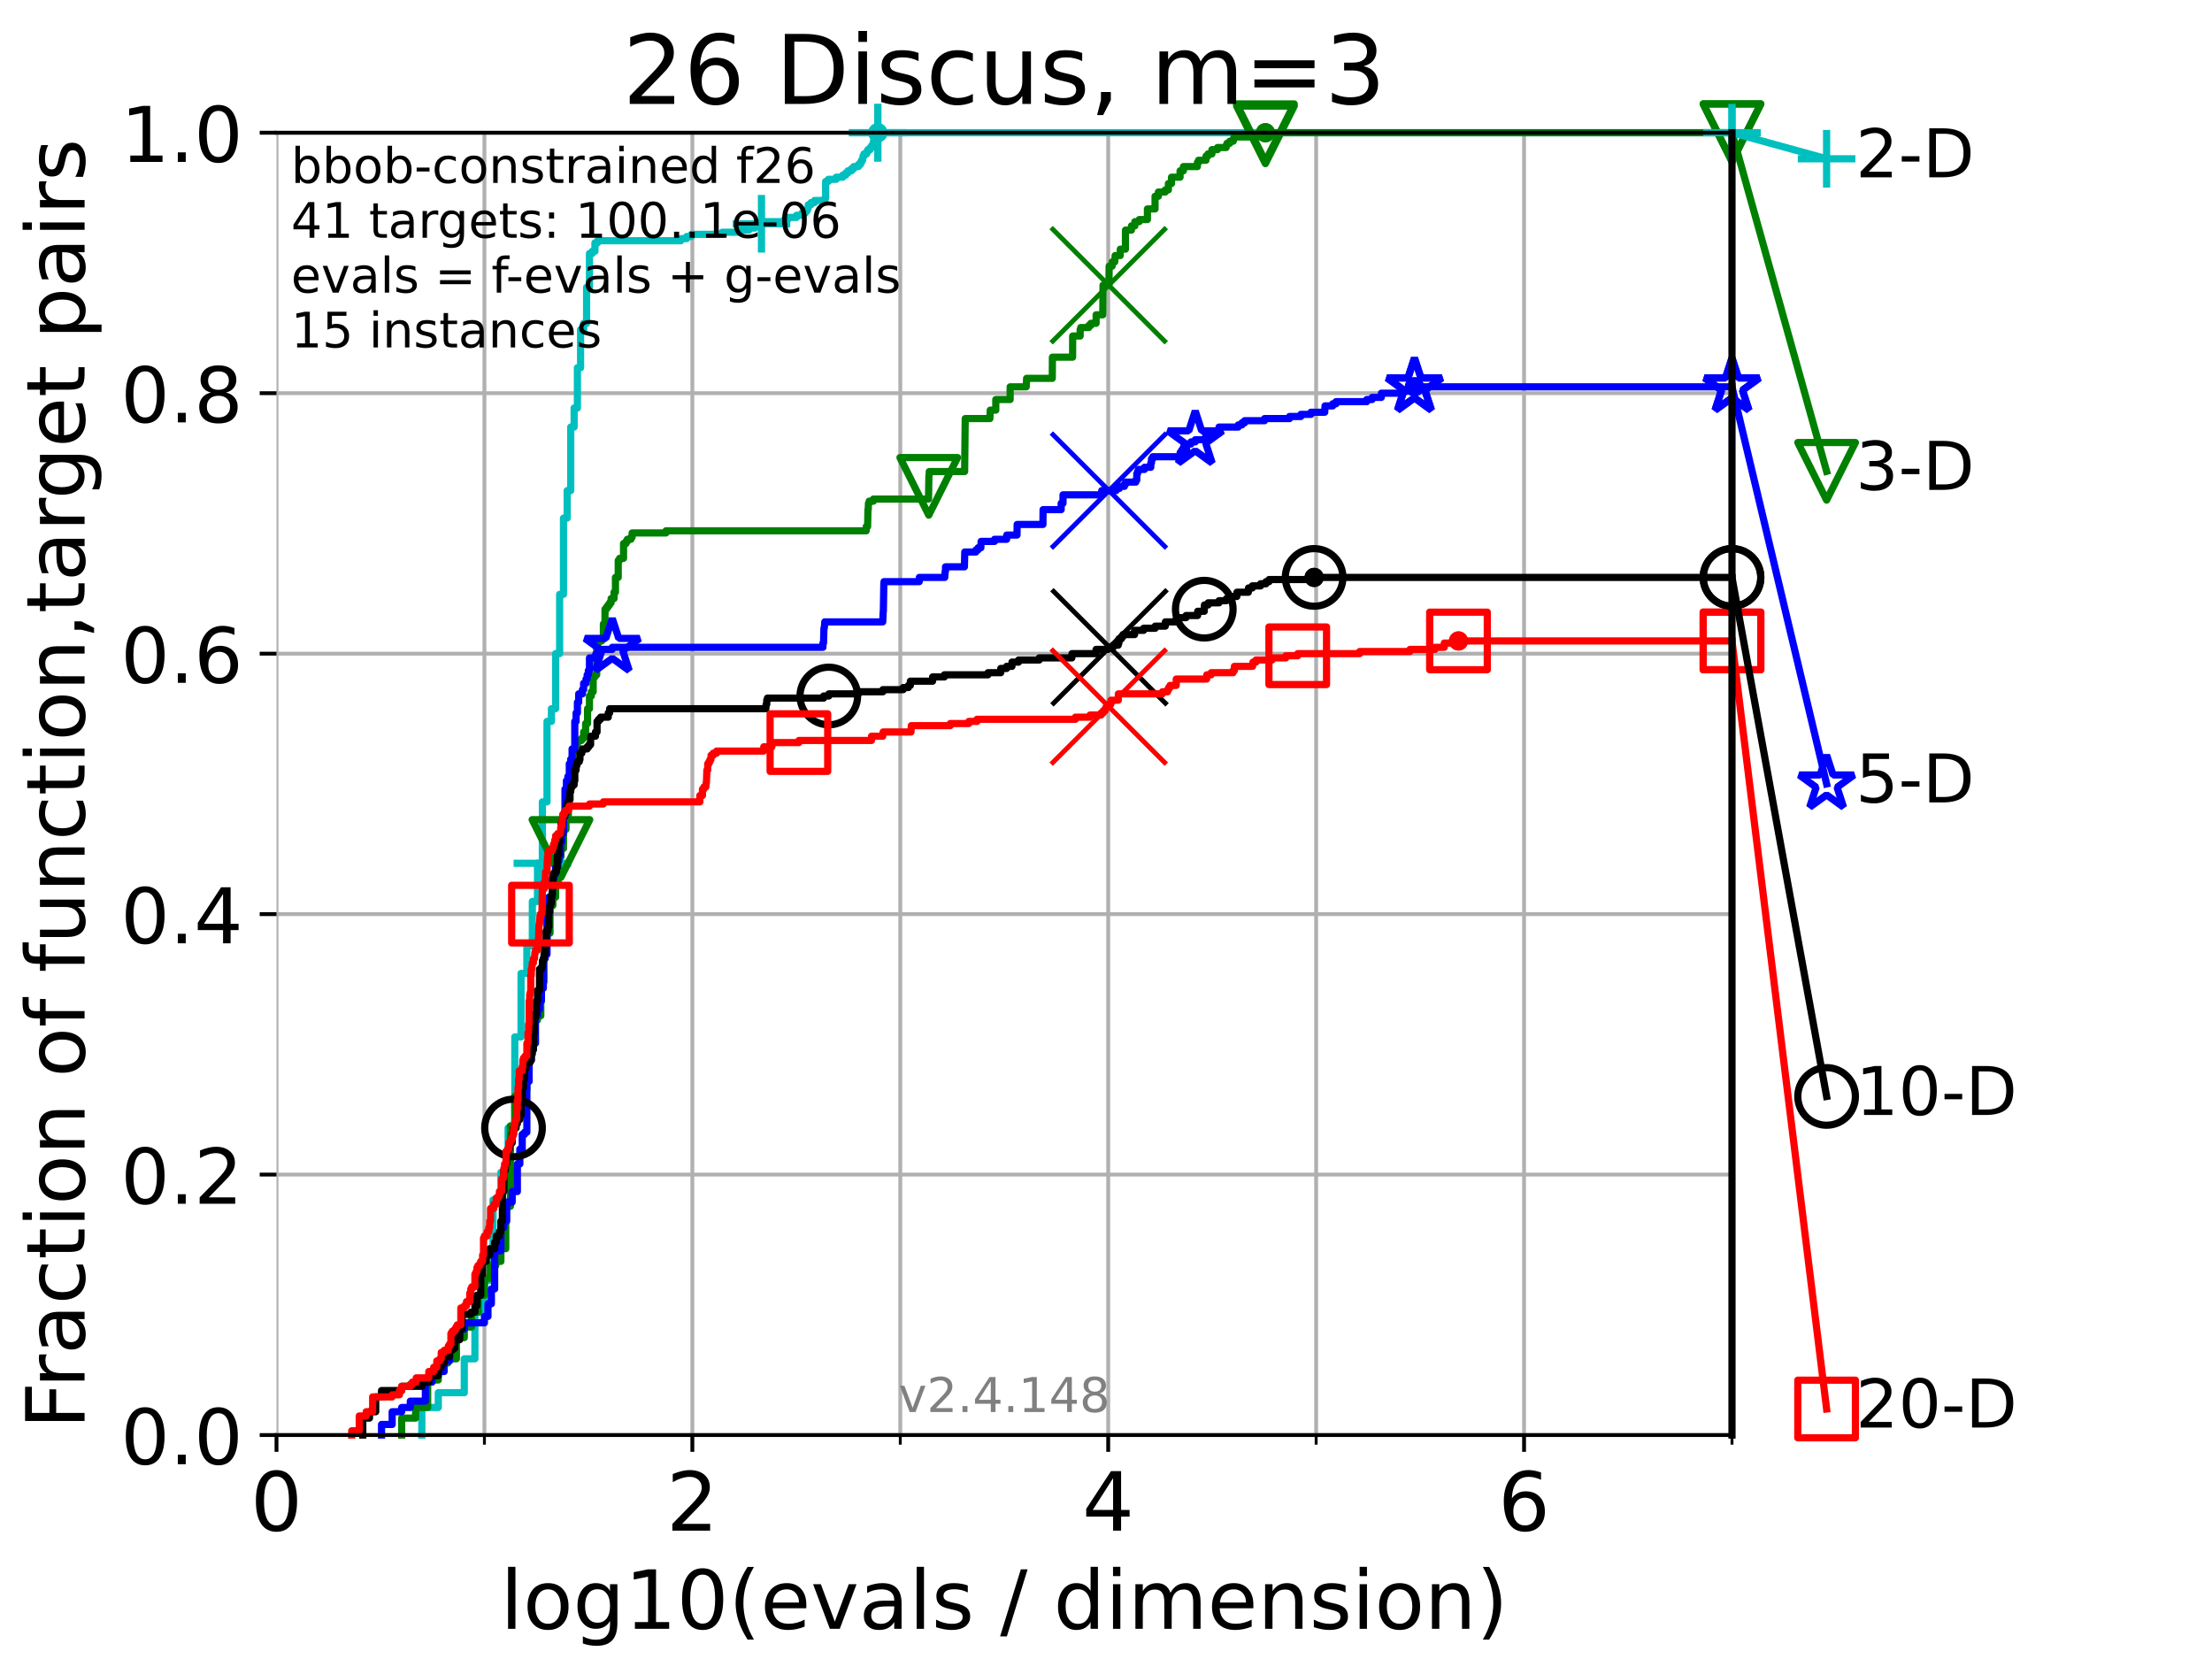 <?xml version="1.0" encoding="utf-8" standalone="no"?>
<!DOCTYPE svg PUBLIC "-//W3C//DTD SVG 1.1//EN"
  "http://www.w3.org/Graphics/SVG/1.1/DTD/svg11.dtd">
<!-- Created with matplotlib (https://matplotlib.org/) -->
<svg height="345.6pt" version="1.1" viewBox="0 0 460.8 345.6" width="460.8pt" xmlns="http://www.w3.org/2000/svg" xmlns:xlink="http://www.w3.org/1999/xlink">
 <defs>
  <style type="text/css">*{stroke-linecap:butt;stroke-linejoin:round;}</style>
 </defs>
 <g id="figure_1">
  <g id="patch_1">
   <path d="M 0 345.6 
L 460.8 345.6 
L 460.8 0 
L 0 0 
z
" style="fill:#ffffff;"/>
  </g>
  <g id="axes_1">
   <g id="patch_2">
    <path d="M 57.6 298.944 
L 360.806 298.944 
L 360.806 27.648 
L 57.6 27.648 
z
" style="fill:#ffffff;"/>
   </g>
   <g id="matplotlib.axis_1">
    <g id="xtick_1">
     <g id="line2d_1">
      <path clip-path="url(#pb63b7ac58b)" d="M 57.6 298.944 
L 57.6 27.648 
" style="fill:none;stroke:#b0b0b0;stroke-linecap:square;stroke-width:0.8;"/>
     </g>
     <g id="line2d_2">
      <defs>
       <path d="M 0 0 
L 0 3.5 
" id="md758c4dbdb" style="stroke:#000000;stroke-width:0.8;"/>
      </defs>
      <g>
       <use style="stroke:#000000;stroke-width:0.8;" x="57.6" xlink:href="#md758c4dbdb" y="298.944"/>
      </g>
     </g>
     <g id="text_1">
      <!-- 0 -->
      <g transform="translate(52.192 318.861)scale(0.17 -0.17)">
       <defs>
        <path d="M 31.781 66.406 
Q 24.172 66.406 20.328 58.906 
Q 16.5 51.422 16.5 36.375 
Q 16.5 21.391 20.328 13.891 
Q 24.172 6.391 31.781 6.391 
Q 39.453 6.391 43.281 13.891 
Q 47.125 21.391 47.125 36.375 
Q 47.125 51.422 43.281 58.906 
Q 39.453 66.406 31.781 66.406 
z
M 31.781 74.219 
Q 44.047 74.219 50.516 64.516 
Q 56.984 54.828 56.984 36.375 
Q 56.984 17.969 50.516 8.266 
Q 44.047 -1.422 31.781 -1.422 
Q 19.531 -1.422 13.062 8.266 
Q 6.594 17.969 6.594 36.375 
Q 6.594 54.828 13.062 64.516 
Q 19.531 74.219 31.781 74.219 
z
" id="DejaVuSans-48"/>
       </defs>
       <use xlink:href="#DejaVuSans-48"/>
      </g>
     </g>
    </g>
    <g id="xtick_2">
     <g id="line2d_3">
      <path clip-path="url(#pb63b7ac58b)" d="M 144.23 298.944 
L 144.23 27.648 
" style="fill:none;stroke:#b0b0b0;stroke-linecap:square;stroke-width:0.8;"/>
     </g>
     <g id="line2d_4">
      <g>
       <use style="stroke:#000000;stroke-width:0.8;" x="144.23" xlink:href="#md758c4dbdb" y="298.944"/>
      </g>
     </g>
     <g id="text_2">
      <!-- 2 -->
      <g transform="translate(138.822 318.861)scale(0.17 -0.17)">
       <defs>
        <path d="M 19.188 8.297 
L 53.609 8.297 
L 53.609 0 
L 7.328 0 
L 7.328 8.297 
Q 12.938 14.109 22.625 23.891 
Q 32.328 33.688 34.812 36.531 
Q 39.547 41.844 41.422 45.531 
Q 43.312 49.219 43.312 52.781 
Q 43.312 58.594 39.234 62.25 
Q 35.156 65.922 28.609 65.922 
Q 23.969 65.922 18.812 64.312 
Q 13.672 62.703 7.812 59.422 
L 7.812 69.391 
Q 13.766 71.781 18.938 73 
Q 24.125 74.219 28.422 74.219 
Q 39.75 74.219 46.484 68.547 
Q 53.219 62.891 53.219 53.422 
Q 53.219 48.922 51.531 44.891 
Q 49.859 40.875 45.406 35.406 
Q 44.188 33.984 37.641 27.219 
Q 31.109 20.453 19.188 8.297 
z
" id="DejaVuSans-50"/>
       </defs>
       <use xlink:href="#DejaVuSans-50"/>
      </g>
     </g>
    </g>
    <g id="xtick_3">
     <g id="line2d_5">
      <path clip-path="url(#pb63b7ac58b)" d="M 230.861 298.944 
L 230.861 27.648 
" style="fill:none;stroke:#b0b0b0;stroke-linecap:square;stroke-width:0.8;"/>
     </g>
     <g id="line2d_6">
      <g>
       <use style="stroke:#000000;stroke-width:0.8;" x="230.861" xlink:href="#md758c4dbdb" y="298.944"/>
      </g>
     </g>
     <g id="text_3">
      <!-- 4 -->
      <g transform="translate(225.453 318.861)scale(0.17 -0.17)">
       <defs>
        <path d="M 37.797 64.312 
L 12.891 25.391 
L 37.797 25.391 
z
M 35.203 72.906 
L 47.609 72.906 
L 47.609 25.391 
L 58.016 25.391 
L 58.016 17.188 
L 47.609 17.188 
L 47.609 0 
L 37.797 0 
L 37.797 17.188 
L 4.891 17.188 
L 4.891 26.703 
z
" id="DejaVuSans-52"/>
       </defs>
       <use xlink:href="#DejaVuSans-52"/>
      </g>
     </g>
    </g>
    <g id="xtick_4">
     <g id="line2d_7">
      <path clip-path="url(#pb63b7ac58b)" d="M 317.491 298.944 
L 317.491 27.648 
" style="fill:none;stroke:#b0b0b0;stroke-linecap:square;stroke-width:0.8;"/>
     </g>
     <g id="line2d_8">
      <g>
       <use style="stroke:#000000;stroke-width:0.8;" x="317.491" xlink:href="#md758c4dbdb" y="298.944"/>
      </g>
     </g>
     <g id="text_4">
      <!-- 6 -->
      <g transform="translate(312.083 318.861)scale(0.17 -0.17)">
       <defs>
        <path d="M 33.016 40.375 
Q 26.375 40.375 22.484 35.828 
Q 18.609 31.297 18.609 23.391 
Q 18.609 15.531 22.484 10.953 
Q 26.375 6.391 33.016 6.391 
Q 39.656 6.391 43.531 10.953 
Q 47.406 15.531 47.406 23.391 
Q 47.406 31.297 43.531 35.828 
Q 39.656 40.375 33.016 40.375 
z
M 52.594 71.297 
L 52.594 62.312 
Q 48.875 64.062 45.094 64.984 
Q 41.312 65.922 37.594 65.922 
Q 27.828 65.922 22.672 59.328 
Q 17.531 52.734 16.797 39.406 
Q 19.672 43.656 24.016 45.922 
Q 28.375 48.188 33.594 48.188 
Q 44.578 48.188 50.953 41.516 
Q 57.328 34.859 57.328 23.391 
Q 57.328 12.156 50.688 5.359 
Q 44.047 -1.422 33.016 -1.422 
Q 20.359 -1.422 13.672 8.266 
Q 6.984 17.969 6.984 36.375 
Q 6.984 53.656 15.188 63.938 
Q 23.391 74.219 37.203 74.219 
Q 40.922 74.219 44.703 73.484 
Q 48.484 72.75 52.594 71.297 
z
" id="DejaVuSans-54"/>
       </defs>
       <use xlink:href="#DejaVuSans-54"/>
      </g>
     </g>
    </g>
    <g id="xtick_5">
     <g id="line2d_9">
      <path clip-path="url(#pb63b7ac58b)" d="M 100.915 298.944 
L 100.915 27.648 
" style="fill:none;stroke:#b0b0b0;stroke-linecap:square;stroke-width:0.8;"/>
     </g>
     <g id="line2d_10">
      <defs>
       <path d="M 0 0 
L 0 2 
" id="m84737a6be8" style="stroke:#000000;stroke-width:0.6;"/>
      </defs>
      <g>
       <use style="stroke:#000000;stroke-width:0.6;" x="100.915" xlink:href="#m84737a6be8" y="298.944"/>
      </g>
     </g>
    </g>
    <g id="xtick_6">
     <g id="line2d_11">
      <path clip-path="url(#pb63b7ac58b)" d="M 187.546 298.944 
L 187.546 27.648 
" style="fill:none;stroke:#b0b0b0;stroke-linecap:square;stroke-width:0.8;"/>
     </g>
     <g id="line2d_12">
      <g>
       <use style="stroke:#000000;stroke-width:0.6;" x="187.546" xlink:href="#m84737a6be8" y="298.944"/>
      </g>
     </g>
    </g>
    <g id="xtick_7">
     <g id="line2d_13">
      <path clip-path="url(#pb63b7ac58b)" d="M 274.176 298.944 
L 274.176 27.648 
" style="fill:none;stroke:#b0b0b0;stroke-linecap:square;stroke-width:0.8;"/>
     </g>
     <g id="line2d_14">
      <g>
       <use style="stroke:#000000;stroke-width:0.6;" x="274.176" xlink:href="#m84737a6be8" y="298.944"/>
      </g>
     </g>
    </g>
    <g id="xtick_8">
     <g id="line2d_15">
      <path clip-path="url(#pb63b7ac58b)" d="M 360.806 298.944 
L 360.806 27.648 
" style="fill:none;stroke:#b0b0b0;stroke-linecap:square;stroke-width:0.8;"/>
     </g>
     <g id="line2d_16">
      <g>
       <use style="stroke:#000000;stroke-width:0.6;" x="360.806" xlink:href="#m84737a6be8" y="298.944"/>
      </g>
     </g>
    </g>
    <g id="text_5">
     <!-- log10(evals / dimension) -->
     <g transform="translate(104.239 339.314)scale(0.17 -0.17)">
      <defs>
       <path d="M 9.422 75.984 
L 18.406 75.984 
L 18.406 0 
L 9.422 0 
z
" id="DejaVuSans-108"/>
       <path d="M 30.609 48.391 
Q 23.391 48.391 19.188 42.75 
Q 14.984 37.109 14.984 27.297 
Q 14.984 17.484 19.156 11.844 
Q 23.344 6.203 30.609 6.203 
Q 37.797 6.203 41.984 11.859 
Q 46.188 17.531 46.188 27.297 
Q 46.188 37.016 41.984 42.703 
Q 37.797 48.391 30.609 48.391 
z
M 30.609 56 
Q 42.328 56 49.016 48.375 
Q 55.719 40.766 55.719 27.297 
Q 55.719 13.875 49.016 6.219 
Q 42.328 -1.422 30.609 -1.422 
Q 18.844 -1.422 12.172 6.219 
Q 5.516 13.875 5.516 27.297 
Q 5.516 40.766 12.172 48.375 
Q 18.844 56 30.609 56 
z
" id="DejaVuSans-111"/>
       <path d="M 45.406 27.984 
Q 45.406 37.75 41.375 43.109 
Q 37.359 48.484 30.078 48.484 
Q 22.859 48.484 18.828 43.109 
Q 14.797 37.75 14.797 27.984 
Q 14.797 18.266 18.828 12.891 
Q 22.859 7.516 30.078 7.516 
Q 37.359 7.516 41.375 12.891 
Q 45.406 18.266 45.406 27.984 
z
M 54.391 6.781 
Q 54.391 -7.172 48.188 -13.984 
Q 42 -20.797 29.203 -20.797 
Q 24.469 -20.797 20.266 -20.094 
Q 16.062 -19.391 12.109 -17.922 
L 12.109 -9.188 
Q 16.062 -11.328 19.922 -12.344 
Q 23.781 -13.375 27.781 -13.375 
Q 36.625 -13.375 41.016 -8.766 
Q 45.406 -4.156 45.406 5.172 
L 45.406 9.625 
Q 42.625 4.781 38.281 2.391 
Q 33.938 0 27.875 0 
Q 17.828 0 11.672 7.656 
Q 5.516 15.328 5.516 27.984 
Q 5.516 40.672 11.672 48.328 
Q 17.828 56 27.875 56 
Q 33.938 56 38.281 53.609 
Q 42.625 51.219 45.406 46.391 
L 45.406 54.688 
L 54.391 54.688 
z
" id="DejaVuSans-103"/>
       <path d="M 12.406 8.297 
L 28.516 8.297 
L 28.516 63.922 
L 10.984 60.406 
L 10.984 69.391 
L 28.422 72.906 
L 38.281 72.906 
L 38.281 8.297 
L 54.391 8.297 
L 54.391 0 
L 12.406 0 
z
" id="DejaVuSans-49"/>
       <path d="M 31 75.875 
Q 24.469 64.656 21.281 53.656 
Q 18.109 42.672 18.109 31.391 
Q 18.109 20.125 21.312 9.062 
Q 24.516 -2 31 -13.188 
L 23.188 -13.188 
Q 15.875 -1.703 12.234 9.375 
Q 8.594 20.453 8.594 31.391 
Q 8.594 42.281 12.203 53.312 
Q 15.828 64.359 23.188 75.875 
z
" id="DejaVuSans-40"/>
       <path d="M 56.203 29.594 
L 56.203 25.203 
L 14.891 25.203 
Q 15.484 15.922 20.484 11.062 
Q 25.484 6.203 34.422 6.203 
Q 39.594 6.203 44.453 7.469 
Q 49.312 8.734 54.109 11.281 
L 54.109 2.781 
Q 49.266 0.734 44.188 -0.344 
Q 39.109 -1.422 33.891 -1.422 
Q 20.797 -1.422 13.156 6.188 
Q 5.516 13.812 5.516 26.812 
Q 5.516 40.234 12.766 48.109 
Q 20.016 56 32.328 56 
Q 43.359 56 49.781 48.891 
Q 56.203 41.797 56.203 29.594 
z
M 47.219 32.234 
Q 47.125 39.594 43.094 43.984 
Q 39.062 48.391 32.422 48.391 
Q 24.906 48.391 20.391 44.141 
Q 15.875 39.891 15.188 32.172 
z
" id="DejaVuSans-101"/>
       <path d="M 2.984 54.688 
L 12.5 54.688 
L 29.594 8.797 
L 46.688 54.688 
L 56.203 54.688 
L 35.688 0 
L 23.484 0 
z
" id="DejaVuSans-118"/>
       <path d="M 34.281 27.484 
Q 23.391 27.484 19.188 25 
Q 14.984 22.516 14.984 16.5 
Q 14.984 11.719 18.141 8.906 
Q 21.297 6.109 26.703 6.109 
Q 34.188 6.109 38.703 11.406 
Q 43.219 16.703 43.219 25.484 
L 43.219 27.484 
z
M 52.203 31.203 
L 52.203 0 
L 43.219 0 
L 43.219 8.297 
Q 40.141 3.328 35.547 0.953 
Q 30.953 -1.422 24.312 -1.422 
Q 15.922 -1.422 10.953 3.297 
Q 6 8.016 6 15.922 
Q 6 25.141 12.172 29.828 
Q 18.359 34.516 30.609 34.516 
L 43.219 34.516 
L 43.219 35.406 
Q 43.219 41.609 39.141 45 
Q 35.062 48.391 27.688 48.391 
Q 23 48.391 18.547 47.266 
Q 14.109 46.141 10.016 43.891 
L 10.016 52.203 
Q 14.938 54.109 19.578 55.047 
Q 24.219 56 28.609 56 
Q 40.484 56 46.344 49.844 
Q 52.203 43.703 52.203 31.203 
z
" id="DejaVuSans-97"/>
       <path d="M 44.281 53.078 
L 44.281 44.578 
Q 40.484 46.531 36.375 47.5 
Q 32.281 48.484 27.875 48.484 
Q 21.188 48.484 17.844 46.438 
Q 14.5 44.391 14.5 40.281 
Q 14.5 37.156 16.891 35.375 
Q 19.281 33.594 26.516 31.984 
L 29.594 31.297 
Q 39.156 29.25 43.188 25.516 
Q 47.219 21.781 47.219 15.094 
Q 47.219 7.469 41.188 3.016 
Q 35.156 -1.422 24.609 -1.422 
Q 20.219 -1.422 15.453 -0.562 
Q 10.688 0.297 5.422 2 
L 5.422 11.281 
Q 10.406 8.688 15.234 7.391 
Q 20.062 6.109 24.812 6.109 
Q 31.156 6.109 34.562 8.281 
Q 37.984 10.453 37.984 14.406 
Q 37.984 18.062 35.516 20.016 
Q 33.062 21.969 24.703 23.781 
L 21.578 24.516 
Q 13.234 26.266 9.516 29.906 
Q 5.812 33.547 5.812 39.891 
Q 5.812 47.609 11.281 51.797 
Q 16.75 56 26.812 56 
Q 31.781 56 36.172 55.266 
Q 40.578 54.547 44.281 53.078 
z
" id="DejaVuSans-115"/>
       <path id="DejaVuSans-32"/>
       <path d="M 25.391 72.906 
L 33.688 72.906 
L 8.297 -9.281 
L 0 -9.281 
z
" id="DejaVuSans-47"/>
       <path d="M 45.406 46.391 
L 45.406 75.984 
L 54.391 75.984 
L 54.391 0 
L 45.406 0 
L 45.406 8.203 
Q 42.578 3.328 38.25 0.953 
Q 33.938 -1.422 27.875 -1.422 
Q 17.969 -1.422 11.734 6.484 
Q 5.516 14.406 5.516 27.297 
Q 5.516 40.188 11.734 48.094 
Q 17.969 56 27.875 56 
Q 33.938 56 38.25 53.625 
Q 42.578 51.266 45.406 46.391 
z
M 14.797 27.297 
Q 14.797 17.391 18.875 11.75 
Q 22.953 6.109 30.078 6.109 
Q 37.203 6.109 41.297 11.75 
Q 45.406 17.391 45.406 27.297 
Q 45.406 37.203 41.297 42.844 
Q 37.203 48.484 30.078 48.484 
Q 22.953 48.484 18.875 42.844 
Q 14.797 37.203 14.797 27.297 
z
" id="DejaVuSans-100"/>
       <path d="M 9.422 54.688 
L 18.406 54.688 
L 18.406 0 
L 9.422 0 
z
M 9.422 75.984 
L 18.406 75.984 
L 18.406 64.594 
L 9.422 64.594 
z
" id="DejaVuSans-105"/>
       <path d="M 52 44.188 
Q 55.375 50.25 60.062 53.125 
Q 64.75 56 71.094 56 
Q 79.641 56 84.281 50.016 
Q 88.922 44.047 88.922 33.016 
L 88.922 0 
L 79.891 0 
L 79.891 32.719 
Q 79.891 40.578 77.094 44.375 
Q 74.312 48.188 68.609 48.188 
Q 61.625 48.188 57.562 43.547 
Q 53.516 38.922 53.516 30.906 
L 53.516 0 
L 44.484 0 
L 44.484 32.719 
Q 44.484 40.625 41.703 44.406 
Q 38.922 48.188 33.109 48.188 
Q 26.219 48.188 22.156 43.531 
Q 18.109 38.875 18.109 30.906 
L 18.109 0 
L 9.078 0 
L 9.078 54.688 
L 18.109 54.688 
L 18.109 46.188 
Q 21.188 51.219 25.484 53.609 
Q 29.781 56 35.688 56 
Q 41.656 56 45.828 52.969 
Q 50 49.953 52 44.188 
z
" id="DejaVuSans-109"/>
       <path d="M 54.891 33.016 
L 54.891 0 
L 45.906 0 
L 45.906 32.719 
Q 45.906 40.484 42.875 44.328 
Q 39.844 48.188 33.797 48.188 
Q 26.516 48.188 22.312 43.547 
Q 18.109 38.922 18.109 30.906 
L 18.109 0 
L 9.078 0 
L 9.078 54.688 
L 18.109 54.688 
L 18.109 46.188 
Q 21.344 51.125 25.703 53.562 
Q 30.078 56 35.797 56 
Q 45.219 56 50.047 50.172 
Q 54.891 44.344 54.891 33.016 
z
" id="DejaVuSans-110"/>
       <path d="M 8.016 75.875 
L 15.828 75.875 
Q 23.141 64.359 26.781 53.312 
Q 30.422 42.281 30.422 31.391 
Q 30.422 20.453 26.781 9.375 
Q 23.141 -1.703 15.828 -13.188 
L 8.016 -13.188 
Q 14.5 -2 17.703 9.062 
Q 20.906 20.125 20.906 31.391 
Q 20.906 42.672 17.703 53.656 
Q 14.5 64.656 8.016 75.875 
z
" id="DejaVuSans-41"/>
      </defs>
      <use xlink:href="#DejaVuSans-108"/>
      <use x="27.783" xlink:href="#DejaVuSans-111"/>
      <use x="88.965" xlink:href="#DejaVuSans-103"/>
      <use x="152.441" xlink:href="#DejaVuSans-49"/>
      <use x="216.064" xlink:href="#DejaVuSans-48"/>
      <use x="279.688" xlink:href="#DejaVuSans-40"/>
      <use x="318.701" xlink:href="#DejaVuSans-101"/>
      <use x="380.225" xlink:href="#DejaVuSans-118"/>
      <use x="439.404" xlink:href="#DejaVuSans-97"/>
      <use x="500.684" xlink:href="#DejaVuSans-108"/>
      <use x="528.467" xlink:href="#DejaVuSans-115"/>
      <use x="580.566" xlink:href="#DejaVuSans-32"/>
      <use x="612.354" xlink:href="#DejaVuSans-47"/>
      <use x="646.045" xlink:href="#DejaVuSans-32"/>
      <use x="677.832" xlink:href="#DejaVuSans-100"/>
      <use x="741.309" xlink:href="#DejaVuSans-105"/>
      <use x="769.092" xlink:href="#DejaVuSans-109"/>
      <use x="866.504" xlink:href="#DejaVuSans-101"/>
      <use x="928.027" xlink:href="#DejaVuSans-110"/>
      <use x="991.406" xlink:href="#DejaVuSans-115"/>
      <use x="1043.506" xlink:href="#DejaVuSans-105"/>
      <use x="1071.289" xlink:href="#DejaVuSans-111"/>
      <use x="1132.471" xlink:href="#DejaVuSans-110"/>
      <use x="1195.85" xlink:href="#DejaVuSans-41"/>
     </g>
    </g>
   </g>
   <g id="matplotlib.axis_2">
    <g id="ytick_1">
     <g id="line2d_17">
      <path clip-path="url(#pb63b7ac58b)" d="M 57.6 298.944 
L 360.806 298.944 
" style="fill:none;stroke:#b0b0b0;stroke-linecap:square;stroke-width:0.8;"/>
     </g>
     <g id="line2d_18">
      <defs>
       <path d="M 0 0 
L -3.5 0 
" id="mefa6d5a71a" style="stroke:#000000;stroke-width:0.8;"/>
      </defs>
      <g>
       <use style="stroke:#000000;stroke-width:0.8;" x="57.6" xlink:href="#mefa6d5a71a" y="298.944"/>
      </g>
     </g>
     <g id="text_6">
      <!-- 0.0 -->
      <g transform="translate(25.155 305.023)scale(0.16 -0.16)">
       <defs>
        <path d="M 10.688 12.406 
L 21 12.406 
L 21 0 
L 10.688 0 
z
" id="DejaVuSans-46"/>
       </defs>
       <use xlink:href="#DejaVuSans-48"/>
       <use x="63.623" xlink:href="#DejaVuSans-46"/>
       <use x="95.41" xlink:href="#DejaVuSans-48"/>
      </g>
     </g>
    </g>
    <g id="ytick_2">
     <g id="line2d_19">
      <path clip-path="url(#pb63b7ac58b)" d="M 57.6 244.685 
L 360.806 244.685 
" style="fill:none;stroke:#b0b0b0;stroke-linecap:square;stroke-width:0.8;"/>
     </g>
     <g id="line2d_20">
      <g>
       <use style="stroke:#000000;stroke-width:0.8;" x="57.6" xlink:href="#mefa6d5a71a" y="244.685"/>
      </g>
     </g>
     <g id="text_7">
      <!-- 0.2 -->
      <g transform="translate(25.155 250.764)scale(0.16 -0.16)">
       <use xlink:href="#DejaVuSans-48"/>
       <use x="63.623" xlink:href="#DejaVuSans-46"/>
       <use x="95.41" xlink:href="#DejaVuSans-50"/>
      </g>
     </g>
    </g>
    <g id="ytick_3">
     <g id="line2d_21">
      <path clip-path="url(#pb63b7ac58b)" d="M 57.6 190.426 
L 360.806 190.426 
" style="fill:none;stroke:#b0b0b0;stroke-linecap:square;stroke-width:0.8;"/>
     </g>
     <g id="line2d_22">
      <g>
       <use style="stroke:#000000;stroke-width:0.8;" x="57.6" xlink:href="#mefa6d5a71a" y="190.426"/>
      </g>
     </g>
     <g id="text_8">
      <!-- 0.4 -->
      <g transform="translate(25.155 196.504)scale(0.16 -0.16)">
       <use xlink:href="#DejaVuSans-48"/>
       <use x="63.623" xlink:href="#DejaVuSans-46"/>
       <use x="95.41" xlink:href="#DejaVuSans-52"/>
      </g>
     </g>
    </g>
    <g id="ytick_4">
     <g id="line2d_23">
      <path clip-path="url(#pb63b7ac58b)" d="M 57.6 136.166 
L 360.806 136.166 
" style="fill:none;stroke:#b0b0b0;stroke-linecap:square;stroke-width:0.8;"/>
     </g>
     <g id="line2d_24">
      <g>
       <use style="stroke:#000000;stroke-width:0.8;" x="57.6" xlink:href="#mefa6d5a71a" y="136.166"/>
      </g>
     </g>
     <g id="text_9">
      <!-- 0.6 -->
      <g transform="translate(25.155 142.245)scale(0.16 -0.16)">
       <use xlink:href="#DejaVuSans-48"/>
       <use x="63.623" xlink:href="#DejaVuSans-46"/>
       <use x="95.41" xlink:href="#DejaVuSans-54"/>
      </g>
     </g>
    </g>
    <g id="ytick_5">
     <g id="line2d_25">
      <path clip-path="url(#pb63b7ac58b)" d="M 57.6 81.907 
L 360.806 81.907 
" style="fill:none;stroke:#b0b0b0;stroke-linecap:square;stroke-width:0.8;"/>
     </g>
     <g id="line2d_26">
      <g>
       <use style="stroke:#000000;stroke-width:0.8;" x="57.6" xlink:href="#mefa6d5a71a" y="81.907"/>
      </g>
     </g>
     <g id="text_10">
      <!-- 0.8 -->
      <g transform="translate(25.155 87.986)scale(0.16 -0.16)">
       <defs>
        <path d="M 31.781 34.625 
Q 24.75 34.625 20.719 30.859 
Q 16.703 27.094 16.703 20.516 
Q 16.703 13.922 20.719 10.156 
Q 24.75 6.391 31.781 6.391 
Q 38.812 6.391 42.859 10.172 
Q 46.922 13.969 46.922 20.516 
Q 46.922 27.094 42.891 30.859 
Q 38.875 34.625 31.781 34.625 
z
M 21.922 38.812 
Q 15.578 40.375 12.031 44.719 
Q 8.5 49.078 8.5 55.328 
Q 8.5 64.062 14.719 69.141 
Q 20.953 74.219 31.781 74.219 
Q 42.672 74.219 48.875 69.141 
Q 55.078 64.062 55.078 55.328 
Q 55.078 49.078 51.531 44.719 
Q 48 40.375 41.703 38.812 
Q 48.828 37.156 52.797 32.312 
Q 56.781 27.484 56.781 20.516 
Q 56.781 9.906 50.312 4.234 
Q 43.844 -1.422 31.781 -1.422 
Q 19.734 -1.422 13.25 4.234 
Q 6.781 9.906 6.781 20.516 
Q 6.781 27.484 10.781 32.312 
Q 14.797 37.156 21.922 38.812 
z
M 18.312 54.391 
Q 18.312 48.734 21.844 45.562 
Q 25.391 42.391 31.781 42.391 
Q 38.141 42.391 41.719 45.562 
Q 45.312 48.734 45.312 54.391 
Q 45.312 60.062 41.719 63.234 
Q 38.141 66.406 31.781 66.406 
Q 25.391 66.406 21.844 63.234 
Q 18.312 60.062 18.312 54.391 
z
" id="DejaVuSans-56"/>
       </defs>
       <use xlink:href="#DejaVuSans-48"/>
       <use x="63.623" xlink:href="#DejaVuSans-46"/>
       <use x="95.41" xlink:href="#DejaVuSans-56"/>
      </g>
     </g>
    </g>
    <g id="ytick_6">
     <g id="line2d_27">
      <path clip-path="url(#pb63b7ac58b)" d="M 57.6 27.648 
L 360.806 27.648 
" style="fill:none;stroke:#b0b0b0;stroke-linecap:square;stroke-width:0.8;"/>
     </g>
     <g id="line2d_28">
      <g>
       <use style="stroke:#000000;stroke-width:0.8;" x="57.6" xlink:href="#mefa6d5a71a" y="27.648"/>
      </g>
     </g>
     <g id="text_11">
      <!-- 1.0 -->
      <g transform="translate(25.155 33.727)scale(0.16 -0.16)">
       <use xlink:href="#DejaVuSans-49"/>
       <use x="63.623" xlink:href="#DejaVuSans-46"/>
       <use x="95.41" xlink:href="#DejaVuSans-48"/>
      </g>
     </g>
    </g>
    <g id="text_12">
     <!-- Fraction of function,target pairs -->
     <g transform="translate(17.62 297.681)rotate(-90)scale(0.17 -0.17)">
      <defs>
       <path d="M 9.812 72.906 
L 51.703 72.906 
L 51.703 64.594 
L 19.672 64.594 
L 19.672 43.109 
L 48.578 43.109 
L 48.578 34.812 
L 19.672 34.812 
L 19.672 0 
L 9.812 0 
z
" id="DejaVuSans-70"/>
       <path d="M 41.109 46.297 
Q 39.594 47.172 37.812 47.578 
Q 36.031 48 33.891 48 
Q 26.266 48 22.188 43.047 
Q 18.109 38.094 18.109 28.812 
L 18.109 0 
L 9.078 0 
L 9.078 54.688 
L 18.109 54.688 
L 18.109 46.188 
Q 20.953 51.172 25.484 53.578 
Q 30.031 56 36.531 56 
Q 37.453 56 38.578 55.875 
Q 39.703 55.766 41.062 55.516 
z
" id="DejaVuSans-114"/>
       <path d="M 48.781 52.594 
L 48.781 44.188 
Q 44.969 46.297 41.141 47.344 
Q 37.312 48.391 33.406 48.391 
Q 24.656 48.391 19.812 42.844 
Q 14.984 37.312 14.984 27.297 
Q 14.984 17.281 19.812 11.734 
Q 24.656 6.203 33.406 6.203 
Q 37.312 6.203 41.141 7.25 
Q 44.969 8.297 48.781 10.406 
L 48.781 2.094 
Q 45.016 0.344 40.984 -0.531 
Q 36.969 -1.422 32.422 -1.422 
Q 20.062 -1.422 12.781 6.344 
Q 5.516 14.109 5.516 27.297 
Q 5.516 40.672 12.859 48.328 
Q 20.219 56 33.016 56 
Q 37.156 56 41.109 55.141 
Q 45.062 54.297 48.781 52.594 
z
" id="DejaVuSans-99"/>
       <path d="M 18.312 70.219 
L 18.312 54.688 
L 36.812 54.688 
L 36.812 47.703 
L 18.312 47.703 
L 18.312 18.016 
Q 18.312 11.328 20.141 9.422 
Q 21.969 7.516 27.594 7.516 
L 36.812 7.516 
L 36.812 0 
L 27.594 0 
Q 17.188 0 13.234 3.875 
Q 9.281 7.766 9.281 18.016 
L 9.281 47.703 
L 2.688 47.703 
L 2.688 54.688 
L 9.281 54.688 
L 9.281 70.219 
z
" id="DejaVuSans-116"/>
       <path d="M 37.109 75.984 
L 37.109 68.5 
L 28.516 68.5 
Q 23.688 68.5 21.797 66.547 
Q 19.922 64.594 19.922 59.516 
L 19.922 54.688 
L 34.719 54.688 
L 34.719 47.703 
L 19.922 47.703 
L 19.922 0 
L 10.891 0 
L 10.891 47.703 
L 2.297 47.703 
L 2.297 54.688 
L 10.891 54.688 
L 10.891 58.5 
Q 10.891 67.625 15.141 71.797 
Q 19.391 75.984 28.609 75.984 
z
" id="DejaVuSans-102"/>
       <path d="M 8.5 21.578 
L 8.5 54.688 
L 17.484 54.688 
L 17.484 21.922 
Q 17.484 14.156 20.5 10.266 
Q 23.531 6.391 29.594 6.391 
Q 36.859 6.391 41.078 11.031 
Q 45.312 15.672 45.312 23.688 
L 45.312 54.688 
L 54.297 54.688 
L 54.297 0 
L 45.312 0 
L 45.312 8.406 
Q 42.047 3.422 37.719 1 
Q 33.406 -1.422 27.688 -1.422 
Q 18.266 -1.422 13.375 4.438 
Q 8.5 10.297 8.5 21.578 
z
M 31.109 56 
z
" id="DejaVuSans-117"/>
       <path d="M 11.719 12.406 
L 22.016 12.406 
L 22.016 4 
L 14.016 -11.625 
L 7.719 -11.625 
L 11.719 4 
z
" id="DejaVuSans-44"/>
       <path d="M 18.109 8.203 
L 18.109 -20.797 
L 9.078 -20.797 
L 9.078 54.688 
L 18.109 54.688 
L 18.109 46.391 
Q 20.953 51.266 25.266 53.625 
Q 29.594 56 35.594 56 
Q 45.562 56 51.781 48.094 
Q 58.016 40.188 58.016 27.297 
Q 58.016 14.406 51.781 6.484 
Q 45.562 -1.422 35.594 -1.422 
Q 29.594 -1.422 25.266 0.953 
Q 20.953 3.328 18.109 8.203 
z
M 48.688 27.297 
Q 48.688 37.203 44.609 42.844 
Q 40.531 48.484 33.406 48.484 
Q 26.266 48.484 22.188 42.844 
Q 18.109 37.203 18.109 27.297 
Q 18.109 17.391 22.188 11.75 
Q 26.266 6.109 33.406 6.109 
Q 40.531 6.109 44.609 11.75 
Q 48.688 17.391 48.688 27.297 
z
" id="DejaVuSans-112"/>
      </defs>
      <use xlink:href="#DejaVuSans-70"/>
      <use x="50.27" xlink:href="#DejaVuSans-114"/>
      <use x="91.383" xlink:href="#DejaVuSans-97"/>
      <use x="152.662" xlink:href="#DejaVuSans-99"/>
      <use x="207.643" xlink:href="#DejaVuSans-116"/>
      <use x="246.852" xlink:href="#DejaVuSans-105"/>
      <use x="274.635" xlink:href="#DejaVuSans-111"/>
      <use x="335.816" xlink:href="#DejaVuSans-110"/>
      <use x="399.195" xlink:href="#DejaVuSans-32"/>
      <use x="430.982" xlink:href="#DejaVuSans-111"/>
      <use x="492.164" xlink:href="#DejaVuSans-102"/>
      <use x="527.369" xlink:href="#DejaVuSans-32"/>
      <use x="559.156" xlink:href="#DejaVuSans-102"/>
      <use x="594.361" xlink:href="#DejaVuSans-117"/>
      <use x="657.74" xlink:href="#DejaVuSans-110"/>
      <use x="721.119" xlink:href="#DejaVuSans-99"/>
      <use x="776.1" xlink:href="#DejaVuSans-116"/>
      <use x="815.309" xlink:href="#DejaVuSans-105"/>
      <use x="843.092" xlink:href="#DejaVuSans-111"/>
      <use x="904.273" xlink:href="#DejaVuSans-110"/>
      <use x="967.652" xlink:href="#DejaVuSans-44"/>
      <use x="999.439" xlink:href="#DejaVuSans-116"/>
      <use x="1038.648" xlink:href="#DejaVuSans-97"/>
      <use x="1099.928" xlink:href="#DejaVuSans-114"/>
      <use x="1139.291" xlink:href="#DejaVuSans-103"/>
      <use x="1202.768" xlink:href="#DejaVuSans-101"/>
      <use x="1264.291" xlink:href="#DejaVuSans-116"/>
      <use x="1303.5" xlink:href="#DejaVuSans-32"/>
      <use x="1335.287" xlink:href="#DejaVuSans-112"/>
      <use x="1398.764" xlink:href="#DejaVuSans-97"/>
      <use x="1460.043" xlink:href="#DejaVuSans-105"/>
      <use x="1487.826" xlink:href="#DejaVuSans-114"/>
      <use x="1528.939" xlink:href="#DejaVuSans-115"/>
     </g>
    </g>
   </g>
   <g id="line2d_29">
    <defs>
     <path d="M 0 1.5 
C 0.398 1.5 0.779 1.342 1.061 1.061 
C 1.342 0.779 1.5 0.398 1.5 0 
C 1.5 -0.398 1.342 -0.779 1.061 -1.061 
C 0.779 -1.342 0.398 -1.5 0 -1.5 
C -0.398 -1.5 -0.779 -1.342 -1.061 -1.061 
C -1.342 -0.779 -1.5 -0.398 -1.5 0 
C -1.5 0.398 -1.342 0.779 -1.061 1.061 
C -0.779 1.342 -0.398 1.5 0 1.5 
z
" id="m23172e9672" style="stroke:#00bfbf;"/>
    </defs>
    <g>
     <use style="fill:#00bfbf;stroke:#00bfbf;" x="182.86" xlink:href="#m23172e9672" y="27.648"/>
     <use style="fill:#00bfbf;stroke:#00bfbf;" x="182.86" xlink:href="#m23172e9672" y="27.648"/>
    </g>
   </g>
   <g id="line2d_30">
    <path d="M 87.876 298.944 
L 87.876 293.209 
L 91.306 293.209 
L 91.306 290.121 
L 96.718 290.121 
L 96.718 283.063 
L 98.933 283.063 
L 98.933 273.358 
L 100.915 273.358 
L 100.915 266.741 
L 102.708 266.741 
L 102.708 249.978 
L 104.345 249.978 
L 104.345 244.244 
L 105.851 244.244 
L 105.851 234.98 
L 107.245 234.98 
L 107.245 216.011 
L 108.543 216.011 
L 108.543 202.777 
L 109.757 202.777 
L 109.757 197.043 
L 110.897 197.043 
L 110.897 187.779 
L 111.972 187.779 
L 111.972 179.838 
L 112.989 179.838 
L 112.989 167.046 
L 113.954 167.046 
L 113.954 150.283 
L 114.872 150.283 
L 114.872 147.636 
L 115.747 147.636 
L 115.747 136.166 
L 116.584 136.166 
L 116.584 123.815 
L 117.384 123.815 
L 117.384 107.934 
L 118.152 107.934 
L 118.152 102.199 
L 118.89 102.199 
L 118.89 88.965 
L 119.6 88.965 
L 119.6 84.995 
L 120.284 84.995 
L 120.284 76.614 
L 120.944 76.614 
L 120.944 68.673 
L 121.582 68.673 
L 121.582 67.35 
L 122.199 67.35 
L 122.199 59.851 
L 122.796 59.851 
L 122.796 52.793 
L 123.375 52.793 
L 123.375 52.351 
L 123.936 52.351 
L 123.936 50.587 
L 124.482 50.587 
L 124.482 50.146 
L 141.826 50.146 
L 141.826 49.705 
L 143.066 49.705 
L 143.066 49.263 
L 144.041 49.263 
L 144.041 48.822 
L 150.425 48.822 
L 150.425 48.381 
L 153.764 48.381 
L 153.764 47.94 
L 156.005 47.94 
L 156.005 47.499 
L 157.27 47.499 
L 157.27 47.058 
L 158.007 47.058 
L 158.007 46.617 
L 158.63 46.617 
L 158.63 46.176 
L 163.397 46.176 
L 163.397 45.734 
L 164.129 45.734 
L 164.129 45.293 
L 165.934 45.293 
L 165.934 44.852 
L 167.029 44.852 
L 167.029 44.411 
L 167.743 44.411 
L 167.743 43.97 
L 168.117 43.97 
L 168.117 43.529 
L 168.327 43.529 
L 168.379 42.646 
L 168.944 42.646 
L 168.944 42.205 
L 169.687 42.205 
L 169.687 41.764 
L 171.778 41.764 
L 171.778 41.323 
L 171.994 41.323 
L 171.994 37.794 
L 172.566 37.794 
L 172.566 37.353 
L 174.203 37.353 
L 174.203 36.912 
L 175.567 36.912 
L 175.567 36.471 
L 176.196 36.471 
L 176.196 36.03 
L 176.638 36.03 
L 176.638 35.588 
L 177.363 35.588 
L 177.363 35.147 
L 177.842 35.147 
L 177.842 34.706 
L 178.824 34.706 
L 178.824 34.265 
L 179.238 34.265 
L 179.238 33.824 
L 179.471 33.824 
L 179.471 33.383 
L 179.701 33.383 
L 179.786 32.5 
L 179.984 32.5 
L 179.984 32.059 
L 180.538 32.059 
L 180.538 31.618 
L 180.782 31.618 
L 180.782 31.177 
L 181.287 31.177 
L 181.287 30.736 
L 181.6 30.736 
L 181.6 30.295 
L 181.881 30.295 
L 181.957 29.413 
L 182.86 29.413 
L 182.86 27.648 
L 360.806 27.648 
L 360.806 27.648 
" style="fill:none;stroke:#00bfbf;stroke-linecap:square;stroke-width:1.5;"/>
   </g>
   <g id="line2d_31">
    <defs>
     <path d="M -6 0 
L 6 0 
M 0 6 
L 0 -6 
" id="m184d23c90a" style="stroke:#00bfbf;stroke-width:1.5;"/>
    </defs>
    <g>
     <use style="fill-opacity:0;stroke:#00bfbf;stroke-width:1.5;" x="112.989" xlink:href="#m184d23c90a" y="179.838"/>
     <use style="fill-opacity:0;stroke:#00bfbf;stroke-width:1.5;" x="158.63" xlink:href="#m184d23c90a" y="46.617"/>
     <use style="fill-opacity:0;stroke:#00bfbf;stroke-width:1.5;" x="182.86" xlink:href="#m184d23c90a" y="27.648"/>
     <use style="fill-opacity:0;stroke:#00bfbf;stroke-width:1.5;" x="182.86" xlink:href="#m184d23c90a" y="27.648"/>
     <use style="fill-opacity:0;stroke:#00bfbf;stroke-width:1.5;" x="360.806" xlink:href="#m184d23c90a" y="27.648"/>
    </g>
   </g>
   <g id="line2d_32">
    <path style="fill:none;stroke:#00bfbf;stroke-linecap:square;stroke-width:1.5;"/>
    <g/>
   </g>
   <g id="line2d_33">
    <defs>
     <path d="M 0 1.5 
C 0.398 1.5 0.779 1.342 1.061 1.061 
C 1.342 0.779 1.5 0.398 1.5 0 
C 1.5 -0.398 1.342 -0.779 1.061 -1.061 
C 0.779 -1.342 0.398 -1.5 0 -1.5 
C -0.398 -1.5 -0.779 -1.342 -1.061 -1.061 
C -1.342 -0.779 -1.5 -0.398 -1.5 0 
C -1.5 0.398 -1.342 0.779 -1.061 1.061 
C -0.779 1.342 -0.398 1.5 0 1.5 
z
" id="m2503d56fe7" style="stroke:#008000;"/>
    </defs>
    <g>
     <use style="fill:#008000;stroke:#008000;" x="263.606" xlink:href="#m2503d56fe7" y="27.648"/>
     <use style="fill:#008000;stroke:#008000;" x="263.606" xlink:href="#m2503d56fe7" y="27.648"/>
    </g>
   </g>
   <g id="line2d_34">
    <path d="M 83.678 298.944 
L 83.678 295.415 
L 86.578 295.415 
L 86.578 293.209 
L 89.09 293.209 
L 89.09 287.475 
L 91.306 287.475 
L 91.306 283.946 
L 93.288 283.946 
L 93.288 283.063 
L 95.081 283.063 
L 95.081 278.652 
L 96.718 278.652 
L 96.718 276.446 
L 98.223 276.446 
L 98.223 273.358 
L 99.617 273.358 
L 99.617 269.829 
L 100.915 269.829 
L 100.915 266.3 
L 102.129 266.3 
L 102.129 263.653 
L 103.27 263.653 
L 103.27 262.771 
L 104.345 262.771 
L 104.345 260.124 
L 105.362 260.124 
L 105.362 251.302 
L 106.327 251.302 
L 106.327 234.539 
L 107.245 234.539 
L 107.245 228.363 
L 108.12 228.363 
L 108.12 227.04 
L 109.757 227.04 
L 109.757 220.864 
L 110.525 220.864 
L 110.525 216.011 
L 111.262 216.011 
L 111.262 212.482 
L 111.972 212.482 
L 111.972 211.6 
L 112.657 211.6 
L 112.657 204.542 
L 113.317 204.542 
L 113.317 196.601 
L 113.954 196.601 
L 113.954 194.396 
L 114.571 194.396 
L 114.571 188.661 
L 115.168 188.661 
L 115.168 186.897 
L 115.747 186.897 
L 115.747 183.367 
L 116.309 183.367 
L 116.309 178.515 
L 116.854 178.515 
L 116.854 176.751 
L 117.384 176.751 
L 117.384 172.78 
L 117.9 172.78 
L 117.9 169.692 
L 118.401 169.692 
L 118.401 164.84 
L 118.89 164.84 
L 118.89 158.223 
L 119.366 158.223 
L 119.366 156.458 
L 119.831 156.458 
L 119.831 155.135 
L 120.284 155.135 
L 120.284 154.253 
L 121.159 154.253 
L 121.159 153.812 
L 121.582 153.812 
L 121.582 152.488 
L 121.995 152.488 
L 121.995 150.724 
L 122.4 150.724 
L 122.4 147.636 
L 122.796 147.636 
L 122.796 144.989 
L 123.184 144.989 
L 123.184 144.107 
L 123.564 144.107 
L 123.564 141.019 
L 123.936 141.019 
L 123.936 140.578 
L 124.302 140.578 
L 124.302 133.961 
L 124.66 133.961 
L 124.66 133.52 
L 125.357 133.52 
L 125.357 133.078 
L 125.696 133.078 
L 125.696 129.991 
L 126.029 129.991 
L 126.029 126.903 
L 126.356 126.903 
L 126.356 126.462 
L 126.677 126.462 
L 126.677 126.02 
L 126.994 126.02 
L 126.994 125.579 
L 127.304 125.579 
L 127.304 124.697 
L 127.911 124.697 
L 127.911 123.374 
L 128.208 123.374 
L 128.208 120.286 
L 128.786 120.286 
L 128.786 116.757 
L 129.069 116.757 
L 129.069 116.315 
L 129.893 116.315 
L 129.893 113.228 
L 130.423 113.228 
L 130.423 112.786 
L 130.683 112.786 
L 130.683 112.345 
L 131.44 112.345 
L 131.44 111.904 
L 131.686 111.904 
L 131.686 111.022 
L 138.735 111.022 
L 138.735 110.581 
L 180.447 110.581 
L 180.447 109.698 
L 180.737 109.698 
L 180.809 106.169 
L 180.863 106.169 
L 180.916 104.846 
L 181.059 104.846 
L 181.059 104.405 
L 181.941 104.405 
L 181.941 103.964 
L 193.426 103.964 
L 193.509 99.111 
L 193.545 99.111 
L 193.582 98.229 
L 200.951 98.229 
L 201.055 88.524 
L 201.068 88.524 
L 201.068 87.201 
L 206.212 87.201 
L 206.286 85.436 
L 207.442 85.436 
L 207.442 83.231 
L 210.428 83.231 
L 210.432 80.584 
L 213.788 80.584 
L 213.859 78.819 
L 219.211 78.819 
L 219.237 74.408 
L 223.442 74.408 
L 223.459 69.997 
L 225.013 69.997 
L 225.013 68.673 
L 225.135 68.673 
L 225.135 68.232 
L 226.819 68.232 
L 226.819 67.791 
L 227.247 67.791 
L 227.247 67.35 
L 228.341 67.35 
L 228.342 65.585 
L 229.731 65.585 
L 229.779 59.409 
L 231.008 59.409 
L 231.059 55.439 
L 231.683 55.439 
L 231.691 54.557 
L 232.224 54.557 
L 232.303 53.234 
L 233.363 53.234 
L 233.375 51.91 
L 234.446 51.91 
L 234.457 47.94 
L 235.701 47.94 
L 235.701 47.058 
L 236.408 47.058 
L 236.408 46.176 
L 237.33 46.176 
L 237.33 45.734 
L 239.029 45.734 
L 239.03 43.529 
L 240.615 43.529 
L 240.621 40.882 
L 241.313 40.882 
L 241.313 40 
L 242.737 40 
L 242.737 39.559 
L 243.396 39.559 
L 243.402 38.235 
L 244.043 38.235 
L 244.05 36.912 
L 245.828 36.912 
L 245.83 35.588 
L 246.52 35.588 
L 246.52 34.706 
L 249.44 34.706 
L 249.445 33.824 
L 249.681 33.824 
L 249.681 33.383 
L 251.231 33.383 
L 251.243 32.5 
L 251.646 32.5 
L 251.646 32.059 
L 252.464 32.059 
L 252.464 31.177 
L 253.625 31.177 
L 253.625 30.736 
L 255.424 30.736 
L 255.424 30.295 
L 255.599 30.295 
L 255.599 29.854 
L 256.179 29.854 
L 256.179 29.413 
L 256.915 29.413 
L 256.915 28.971 
L 257.064 28.971 
L 257.064 28.53 
L 261.991 28.53 
L 261.991 28.089 
L 263.606 28.089 
L 263.606 27.648 
L 360.806 27.648 
L 360.806 27.648 
" style="fill:none;stroke:#008000;stroke-linecap:square;stroke-width:1.5;"/>
   </g>
   <g id="line2d_35">
    <defs>
     <path d="M -0 6 
L 6 -6 
L -6 -6 
z
" id="m23688c6bbf" style="stroke:#008000;stroke-linejoin:miter;stroke-width:1.5;"/>
    </defs>
    <g>
     <use style="fill-opacity:0;stroke:#008000;stroke-linejoin:miter;stroke-width:1.5;" x="116.854" xlink:href="#m23688c6bbf" y="176.751"/>
     <use style="fill-opacity:0;stroke:#008000;stroke-linejoin:miter;stroke-width:1.5;" x="193.481" xlink:href="#m23688c6bbf" y="101.317"/>
     <use style="fill-opacity:0;stroke:#008000;stroke-linejoin:miter;stroke-width:1.5;" x="263.606" xlink:href="#m23688c6bbf" y="28.089"/>
     <use style="fill-opacity:0;stroke:#008000;stroke-linejoin:miter;stroke-width:1.5;" x="263.606" xlink:href="#m23688c6bbf" y="27.648"/>
     <use style="fill-opacity:0;stroke:#008000;stroke-linejoin:miter;stroke-width:1.5;" x="360.806" xlink:href="#m23688c6bbf" y="27.648"/>
    </g>
   </g>
   <g id="line2d_36">
    <path style="fill:none;stroke:#008000;stroke-linecap:square;stroke-width:1.5;"/>
    <g/>
   </g>
   <g id="line2d_37">
    <path clip-path="url(#pb63b7ac58b)" d="M 230.963 59.409 
" style="fill:none;stroke:#008000;stroke-linecap:square;stroke-width:1.5;"/>
    <defs>
     <path d="M -12 12 
L 12 -12 
M -12 -12 
L 12 12 
" id="m27fed2292f" style="stroke:#008000;"/>
    </defs>
    <g clip-path="url(#pb63b7ac58b)">
     <use style="fill:#008000;stroke:#008000;" x="230.963" xlink:href="#m27fed2292f" y="59.409"/>
    </g>
   </g>
   <g id="line2d_38">
    <defs>
     <path d="M 0 1.5 
C 0.398 1.5 0.779 1.342 1.061 1.061 
C 1.342 0.779 1.5 0.398 1.5 0 
C 1.5 -0.398 1.342 -0.779 1.061 -1.061 
C 0.779 -1.342 0.398 -1.5 0 -1.5 
C -0.398 -1.5 -0.779 -1.342 -1.061 -1.061 
C -1.342 -0.779 -1.5 -0.398 -1.5 0 
C -1.5 0.398 -1.342 0.779 -1.061 1.061 
C -0.779 1.342 -0.398 1.5 0 1.5 
z
" id="mf40491cd51" style="stroke:#0000ff;"/>
    </defs>
    <g>
     <use style="fill:#0000ff;stroke:#0000ff;" x="294.658" xlink:href="#mf40491cd51" y="80.584"/>
     <use style="fill:#0000ff;stroke:#0000ff;" x="294.658" xlink:href="#mf40491cd51" y="80.584"/>
    </g>
   </g>
   <g id="line2d_39">
    <path d="M 79.481 298.944 
L 79.481 296.738 
L 81.696 296.738 
L 81.696 294.092 
L 83.678 294.092 
L 83.678 293.209 
L 85.471 293.209 
L 85.471 291.886 
L 88.614 291.886 
L 88.614 287.916 
L 90.008 287.916 
L 90.008 285.71 
L 92.52 285.71 
L 92.52 283.504 
L 93.66 283.504 
L 93.66 280.858 
L 94.736 280.858 
L 94.736 278.652 
L 95.753 278.652 
L 95.753 276.887 
L 96.718 276.887 
L 96.718 275.564 
L 100.915 275.564 
L 100.915 274.241 
L 101.653 274.241 
L 101.653 271.594 
L 102.363 271.594 
L 102.363 268.506 
L 103.047 268.506 
L 103.047 260.566 
L 104.345 260.566 
L 104.345 255.713 
L 104.962 255.713 
L 104.962 254.39 
L 105.559 254.39 
L 105.559 250.42 
L 106.699 250.42 
L 106.699 248.214 
L 107.775 248.214 
L 107.775 242.479 
L 108.29 242.479 
L 108.29 239.391 
L 108.792 239.391 
L 108.792 236.303 
L 109.28 236.303 
L 109.28 235.862 
L 109.757 235.862 
L 109.757 225.275 
L 110.221 225.275 
L 110.221 220.864 
L 110.675 220.864 
L 110.675 218.658 
L 111.117 218.658 
L 111.117 217.335 
L 111.55 217.335 
L 111.55 211.6 
L 111.972 211.6 
L 111.972 210.277 
L 112.386 210.277 
L 112.386 208.512 
L 112.79 208.512 
L 112.79 205.865 
L 113.186 205.865 
L 113.186 199.689 
L 113.574 199.689 
L 113.574 198.807 
L 113.954 198.807 
L 113.954 190.867 
L 114.327 190.867 
L 114.327 186.897 
L 115.051 186.897 
L 115.051 182.926 
L 115.402 182.926 
L 115.402 182.044 
L 115.747 182.044 
L 115.747 180.721 
L 116.086 180.721 
L 116.086 179.397 
L 116.419 179.397 
L 116.419 178.074 
L 116.746 178.074 
L 116.746 175.427 
L 117.068 175.427 
L 117.068 173.663 
L 117.384 173.663 
L 117.384 170.134 
L 117.695 170.134 
L 117.695 164.399 
L 118.001 164.399 
L 118.001 162.634 
L 118.302 162.634 
L 118.302 161.752 
L 118.598 161.752 
L 118.598 159.105 
L 118.89 159.105 
L 118.89 158.223 
L 119.177 158.223 
L 119.177 156.017 
L 119.739 156.017 
L 119.739 150.283 
L 120.013 150.283 
L 120.013 148.518 
L 120.284 148.518 
L 120.284 146.312 
L 120.551 146.312 
L 120.551 144.548 
L 121.329 144.548 
L 121.329 143.666 
L 121.582 143.666 
L 121.582 142.342 
L 122.077 142.342 
L 122.077 141.46 
L 122.32 141.46 
L 122.32 140.578 
L 122.559 140.578 
L 122.559 139.695 
L 122.796 139.695 
L 122.796 137.049 
L 123.936 137.049 
L 123.936 136.608 
L 124.156 136.608 
L 124.156 136.166 
L 124.801 136.166 
L 124.801 135.725 
L 125.219 135.725 
L 125.219 135.284 
L 127.55 135.284 
L 127.55 134.843 
L 171.431 134.843 
L 171.431 133.961 
L 171.555 133.961 
L 171.643 130.873 
L 171.713 130.873 
L 171.817 129.549 
L 183.89 129.549 
L 183.991 127.344 
L 184.018 127.344 
L 184.117 121.609 
L 184.162 121.609 
L 184.162 121.168 
L 191.495 121.168 
L 191.513 120.286 
L 196.806 120.286 
L 196.902 118.962 
L 196.964 118.962 
L 196.964 118.08 
L 200.904 118.08 
L 200.981 114.992 
L 203.3 114.992 
L 203.3 114.551 
L 203.754 114.551 
L 203.754 114.11 
L 204.33 114.11 
L 204.379 112.786 
L 207.184 112.786 
L 207.184 112.345 
L 209.702 112.345 
L 209.718 111.463 
L 211.863 111.463 
L 211.892 109.257 
L 217.263 109.257 
L 217.292 106.169 
L 221.059 106.169 
L 221.061 104.846 
L 221.442 104.846 
L 221.447 103.082 
L 229.507 103.082 
L 229.515 102.199 
L 232.504 102.199 
L 232.504 101.758 
L 233.184 101.758 
L 233.184 101.317 
L 234.242 101.317 
L 234.242 100.876 
L 234.471 100.876 
L 234.471 100.435 
L 236.602 100.435 
L 236.602 99.994 
L 236.813 99.994 
L 236.813 98.67 
L 236.976 98.67 
L 236.976 98.229 
L 237.139 98.229 
L 237.139 97.788 
L 238.414 97.788 
L 238.414 97.347 
L 239.724 97.347 
L 239.724 96.465 
L 239.868 96.465 
L 239.869 95.582 
L 240.146 95.582 
L 240.146 95.141 
L 245.73 95.141 
L 245.73 94.7 
L 245.859 94.7 
L 245.859 94.259 
L 246.138 94.259 
L 246.138 93.818 
L 247.174 93.818 
L 247.235 92.494 
L 248.111 92.494 
L 248.111 92.053 
L 248.992 92.053 
L 248.992 91.612 
L 251.189 91.612 
L 251.191 90.289 
L 253.949 90.289 
L 253.949 88.965 
L 257.947 88.965 
L 257.947 88.524 
L 258.715 88.524 
L 258.715 88.083 
L 259.279 88.083 
L 259.279 87.642 
L 263.421 87.642 
L 263.421 87.201 
L 268.634 87.201 
L 268.634 86.76 
L 270.996 86.76 
L 270.996 86.319 
L 273.099 86.319 
L 273.099 85.877 
L 275.968 85.877 
L 276.03 84.554 
L 277.636 84.554 
L 277.636 84.113 
L 278.32 84.113 
L 278.32 83.672 
L 284.712 83.672 
L 284.712 83.231 
L 285.834 83.231 
L 285.834 82.789 
L 287.749 82.789 
L 287.77 81.907 
L 292.331 81.907 
L 292.331 81.466 
L 293.318 81.466 
L 293.318 81.025 
L 294.658 81.025 
L 294.658 80.584 
L 360.806 80.584 
L 360.806 80.584 
" style="fill:none;stroke:#0000ff;stroke-linecap:square;stroke-width:1.5;"/>
   </g>
   <g id="line2d_40">
    <defs>
     <path d="M 0 -6 
L -1.347 -1.854 
L -5.706 -1.854 
L -2.18 0.708 
L -3.527 4.854 
L -0 2.292 
L 3.527 4.854 
L 2.18 0.708 
L 5.706 -1.854 
L 1.347 -1.854 
z
" id="mdd52f307d5" style="stroke:#0000ff;stroke-linejoin:bevel;stroke-width:1.5;"/>
    </defs>
    <g>
     <use style="fill-opacity:0;stroke:#0000ff;stroke-linejoin:bevel;stroke-width:1.5;" x="127.55" xlink:href="#mdd52f307d5" y="134.843"/>
     <use style="fill-opacity:0;stroke:#0000ff;stroke-linejoin:bevel;stroke-width:1.5;" x="248.992" xlink:href="#mdd52f307d5" y="91.612"/>
     <use style="fill-opacity:0;stroke:#0000ff;stroke-linejoin:bevel;stroke-width:1.5;" x="294.658" xlink:href="#mdd52f307d5" y="80.584"/>
     <use style="fill-opacity:0;stroke:#0000ff;stroke-linejoin:bevel;stroke-width:1.5;" x="294.658" xlink:href="#mdd52f307d5" y="80.584"/>
     <use style="fill-opacity:0;stroke:#0000ff;stroke-linejoin:bevel;stroke-width:1.5;" x="360.806" xlink:href="#mdd52f307d5" y="80.584"/>
    </g>
   </g>
   <g id="line2d_41">
    <path style="fill:none;stroke:#0000ff;stroke-linecap:square;stroke-width:1.5;"/>
    <g/>
   </g>
   <g id="line2d_42">
    <path clip-path="url(#pb63b7ac58b)" d="M 231.01 102.199 
" style="fill:none;stroke:#0000ff;stroke-linecap:square;stroke-width:1.5;"/>
    <defs>
     <path d="M -12 12 
L 12 -12 
M -12 -12 
L 12 12 
" id="m4de19b9ef9" style="stroke:#0000ff;"/>
    </defs>
    <g clip-path="url(#pb63b7ac58b)">
     <use style="fill:#0000ff;stroke:#0000ff;" x="231.01" xlink:href="#m4de19b9ef9" y="102.199"/>
    </g>
   </g>
   <g id="line2d_43">
    <defs>
     <path d="M 0 1.5 
C 0.398 1.5 0.779 1.342 1.061 1.061 
C 1.342 0.779 1.5 0.398 1.5 0 
C 1.5 -0.398 1.342 -0.779 1.061 -1.061 
C 0.779 -1.342 0.398 -1.5 0 -1.5 
C -0.398 -1.5 -0.779 -1.342 -1.061 -1.061 
C -1.342 -0.779 -1.5 -0.398 -1.5 0 
C -1.5 0.398 -1.342 0.779 -1.061 1.061 
C -0.779 1.342 -0.398 1.5 0 1.5 
z
" id="me72da5d0f7" style="stroke:#000000;"/>
    </defs>
    <g>
     <use style="stroke:#000000;" x="273.757" xlink:href="#me72da5d0f7" y="120.286"/>
     <use style="stroke:#000000;" x="273.757" xlink:href="#me72da5d0f7" y="120.286"/>
    </g>
   </g>
   <g id="line2d_44">
    <path d="M 75.575 298.944 
L 75.575 295.415 
L 76.969 295.415 
L 76.969 294.092 
L 78.267 294.092 
L 78.267 291.004 
L 79.481 291.004 
L 79.481 289.68 
L 83.678 289.68 
L 83.678 288.798 
L 87.876 288.798 
L 87.876 287.916 
L 89.324 287.916 
L 89.324 286.592 
L 91.306 286.592 
L 91.306 284.828 
L 91.923 284.828 
L 91.923 283.946 
L 92.52 283.946 
L 92.52 282.622 
L 93.66 282.622 
L 93.66 281.299 
L 94.206 281.299 
L 94.206 280.858 
L 94.736 280.858 
L 94.736 279.093 
L 95.753 279.093 
L 95.753 276.887 
L 96.241 276.887 
L 96.241 273.799 
L 98.078 273.799 
L 98.078 273.358 
L 98.933 273.358 
L 98.933 272.035 
L 99.347 272.035 
L 99.347 269.829 
L 100.147 269.829 
L 100.147 265.418 
L 100.535 265.418 
L 100.535 262.771 
L 101.288 262.771 
L 101.288 261.448 
L 102.011 261.448 
L 102.011 260.124 
L 103.047 260.124 
L 103.047 258.801 
L 103.38 258.801 
L 103.38 257.478 
L 104.029 257.478 
L 104.029 256.595 
L 104.345 256.595 
L 104.345 254.39 
L 104.656 254.39 
L 104.656 248.214 
L 104.962 248.214 
L 104.962 243.803 
L 105.263 243.803 
L 105.263 242.479 
L 105.559 242.479 
L 105.559 240.715 
L 105.851 240.715 
L 105.851 239.391 
L 106.138 239.391 
L 106.138 238.068 
L 106.699 238.068 
L 106.699 236.303 
L 106.974 236.303 
L 106.974 234.98 
L 107.512 234.98 
L 107.512 234.098 
L 107.775 234.098 
L 107.775 233.215 
L 108.29 233.215 
L 108.29 232.333 
L 108.543 232.333 
L 108.543 229.245 
L 108.792 229.245 
L 108.792 226.598 
L 109.038 226.598 
L 109.038 224.834 
L 109.28 224.834 
L 109.28 222.628 
L 109.52 222.628 
L 109.52 221.746 
L 109.757 221.746 
L 109.757 221.305 
L 110.449 221.305 
L 110.449 220.864 
L 110.675 220.864 
L 110.675 219.54 
L 110.897 219.54 
L 110.897 218.658 
L 111.117 218.658 
L 111.117 215.129 
L 111.335 215.129 
L 111.335 212.041 
L 111.55 212.041 
L 111.55 211.159 
L 111.762 211.159 
L 111.762 208.512 
L 111.972 208.512 
L 111.972 206.306 
L 112.386 206.306 
L 112.386 201.895 
L 112.79 201.895 
L 112.79 201.454 
L 112.989 201.454 
L 112.989 200.13 
L 113.186 200.13 
L 113.186 199.689 
L 113.381 199.689 
L 113.381 198.807 
L 113.574 198.807 
L 113.574 196.16 
L 113.765 196.16 
L 113.765 193.955 
L 114.142 193.955 
L 114.142 193.072 
L 114.327 193.072 
L 114.327 189.984 
L 114.51 189.984 
L 114.51 188.661 
L 114.692 188.661 
L 114.692 188.22 
L 114.872 188.22 
L 114.872 186.455 
L 115.051 186.455 
L 115.051 184.25 
L 115.227 184.25 
L 115.227 182.044 
L 115.576 182.044 
L 115.576 181.603 
L 115.918 181.603 
L 115.918 180.721 
L 116.086 180.721 
L 116.086 178.074 
L 116.419 178.074 
L 116.419 175.427 
L 116.584 175.427 
L 116.584 173.663 
L 116.908 173.663 
L 116.908 171.457 
L 117.068 171.457 
L 117.068 171.016 
L 117.227 171.016 
L 117.227 170.134 
L 117.54 170.134 
L 117.54 169.251 
L 118.001 169.251 
L 118.001 167.928 
L 118.302 167.928 
L 118.302 167.046 
L 118.451 167.046 
L 118.451 166.604 
L 118.745 166.604 
L 118.745 164.84 
L 118.89 164.84 
L 118.89 163.958 
L 119.177 163.958 
L 119.177 163.517 
L 119.6 163.517 
L 119.6 162.634 
L 119.739 162.634 
L 119.739 160.429 
L 120.013 160.429 
L 120.013 159.546 
L 120.149 159.546 
L 120.149 159.105 
L 120.284 159.105 
L 120.284 158.664 
L 120.683 158.664 
L 120.683 158.223 
L 120.814 158.223 
L 120.814 156.9 
L 121.202 156.9 
L 121.202 156.458 
L 121.329 156.458 
L 121.329 156.017 
L 122.32 156.017 
L 122.32 155.576 
L 122.678 155.576 
L 122.678 155.135 
L 123.03 155.135 
L 123.03 153.371 
L 124.047 153.371 
L 124.047 152.488 
L 124.374 152.488 
L 124.374 150.283 
L 124.695 150.283 
L 124.695 149.841 
L 125.116 149.841 
L 125.116 149.4 
L 126.709 149.4 
L 126.709 148.518 
L 126.994 148.518 
L 126.994 147.636 
L 159.544 147.636 
L 159.594 146.754 
L 159.726 146.754 
L 159.726 145.871 
L 159.874 145.871 
L 159.874 145.43 
L 171.577 145.43 
L 171.577 144.989 
L 172.658 144.989 
L 172.658 144.548 
L 178.824 144.548 
L 178.824 144.107 
L 183.922 144.107 
L 183.922 143.666 
L 188.155 143.666 
L 188.155 143.225 
L 189.236 143.225 
L 189.236 142.783 
L 189.644 142.783 
L 189.644 141.901 
L 194.277 141.901 
L 194.279 141.019 
L 196.732 141.019 
L 196.732 140.578 
L 205.811 140.578 
L 205.811 140.137 
L 208.468 140.137 
L 208.477 139.254 
L 209.698 139.254 
L 209.698 138.813 
L 210.809 138.813 
L 210.809 137.931 
L 212.189 137.931 
L 212.189 137.49 
L 216.492 137.49 
L 216.492 137.049 
L 223.294 137.049 
L 223.313 136.166 
L 228.324 136.166 
L 228.33 135.284 
L 230.807 135.284 
L 230.807 134.843 
L 231.904 134.843 
L 231.904 134.402 
L 232.951 134.402 
L 232.951 133.961 
L 233.094 133.961 
L 233.094 133.078 
L 233.608 133.078 
L 233.608 132.637 
L 233.93 132.637 
L 233.93 132.196 
L 236.351 132.196 
L 236.351 131.314 
L 238.237 131.314 
L 238.237 130.873 
L 240.654 130.873 
L 240.654 130.432 
L 242.752 130.432 
L 242.771 129.549 
L 244.916 129.549 
L 244.916 129.108 
L 245.1 129.108 
L 245.1 128.667 
L 247.077 128.667 
L 247.077 128.226 
L 249.486 128.226 
L 249.497 127.344 
L 250.873 127.344 
L 250.906 126.02 
L 251.687 126.02 
L 251.687 125.579 
L 253.955 125.579 
L 253.955 125.138 
L 255.502 125.138 
L 255.502 124.697 
L 256.542 124.697 
L 256.542 124.256 
L 257.658 124.256 
L 257.678 123.374 
L 260.053 123.374 
L 260.078 122.491 
L 260.875 122.491 
L 260.875 122.05 
L 262.605 122.05 
L 262.605 121.609 
L 263.733 121.609 
L 263.733 121.168 
L 264.378 121.168 
L 264.378 120.727 
L 273.757 120.727 
L 273.757 120.286 
L 360.806 120.286 
L 360.806 120.286 
" style="fill:none;stroke:#000000;stroke-linecap:square;stroke-width:1.5;"/>
   </g>
   <g id="line2d_45">
    <defs>
     <path d="M 0 6 
C 1.591 6 3.117 5.368 4.243 4.243 
C 5.368 3.117 6 1.591 6 0 
C 6 -1.591 5.368 -3.117 4.243 -4.243 
C 3.117 -5.368 1.591 -6 0 -6 
C -1.591 -6 -3.117 -5.368 -4.243 -4.243 
C -5.368 -3.117 -6 -1.591 -6 0 
C -6 1.591 -5.368 3.117 -4.243 4.243 
C -3.117 5.368 -1.591 6 0 6 
z
" id="m0260152133" style="stroke:#000000;stroke-width:1.5;"/>
    </defs>
    <g>
     <use style="fill-opacity:0;stroke:#000000;stroke-width:1.5;" x="106.974" xlink:href="#m0260152133" y="234.98"/>
     <use style="fill-opacity:0;stroke:#000000;stroke-width:1.5;" x="172.658" xlink:href="#m0260152133" y="144.989"/>
     <use style="fill-opacity:0;stroke:#000000;stroke-width:1.5;" x="250.873" xlink:href="#m0260152133" y="126.903"/>
     <use style="fill-opacity:0;stroke:#000000;stroke-width:1.5;" x="273.757" xlink:href="#m0260152133" y="120.286"/>
     <use style="fill-opacity:0;stroke:#000000;stroke-width:1.5;" x="360.806" xlink:href="#m0260152133" y="120.286"/>
    </g>
   </g>
   <g id="line2d_46">
    <path style="fill:none;stroke:#000000;stroke-linecap:square;stroke-width:1.5;"/>
    <g/>
   </g>
   <g id="line2d_47">
    <path clip-path="url(#pb63b7ac58b)" d="M 231.127 134.843 
" style="fill:none;stroke:#000000;stroke-linecap:square;stroke-width:1.5;"/>
    <defs>
     <path d="M -12 12 
L 12 -12 
M -12 -12 
L 12 12 
" id="ma504ed4f57" style="stroke:#000000;"/>
    </defs>
    <g clip-path="url(#pb63b7ac58b)">
     <use style="stroke:#000000;" x="231.127" xlink:href="#ma504ed4f57" y="134.843"/>
    </g>
   </g>
   <g id="line2d_48">
    <defs>
     <path d="M 0 1.5 
C 0.398 1.5 0.779 1.342 1.061 1.061 
C 1.342 0.779 1.5 0.398 1.5 0 
C 1.5 -0.398 1.342 -0.779 1.061 -1.061 
C 0.779 -1.342 0.398 -1.5 0 -1.5 
C -0.398 -1.5 -0.779 -1.342 -1.061 -1.061 
C -1.342 -0.779 -1.5 -0.398 -1.5 0 
C -1.5 0.398 -1.342 0.779 -1.061 1.061 
C -0.779 1.342 -0.398 1.5 0 1.5 
z
" id="m23985a334e" style="stroke:#ff0000;"/>
    </defs>
    <g>
     <use style="fill:#ff0000;stroke:#ff0000;" x="303.827" xlink:href="#m23985a334e" y="133.52"/>
     <use style="fill:#ff0000;stroke:#ff0000;" x="303.827" xlink:href="#m23985a334e" y="133.52"/>
    </g>
   </g>
   <g id="line2d_49">
    <path d="M 73.268 298.944 
L 73.268 298.062 
L 74.837 298.062 
L 74.837 294.974 
L 76.285 294.974 
L 76.285 294.092 
L 77.629 294.092 
L 77.629 291.004 
L 81.696 291.004 
L 81.696 290.562 
L 83.202 290.562 
L 83.202 289.68 
L 83.678 289.68 
L 83.678 288.798 
L 85.471 288.798 
L 85.471 288.357 
L 85.894 288.357 
L 85.894 287.916 
L 86.712 287.916 
L 86.712 287.033 
L 89.324 287.033 
L 89.324 285.71 
L 90.341 285.71 
L 90.341 284.828 
L 90.99 284.828 
L 90.99 283.504 
L 91.617 283.504 
L 91.617 283.063 
L 91.923 283.063 
L 91.923 281.74 
L 92.52 281.74 
L 92.52 281.299 
L 93.382 281.299 
L 93.382 280.416 
L 93.66 280.416 
L 93.66 279.975 
L 93.935 279.975 
L 93.935 277.77 
L 94.206 277.77 
L 94.206 277.329 
L 94.736 277.329 
L 94.736 276.887 
L 94.995 276.887 
L 94.995 276.446 
L 95.251 276.446 
L 95.251 276.005 
L 95.999 276.005 
L 95.999 272.476 
L 96.718 272.476 
L 96.718 272.035 
L 97.182 272.035 
L 97.182 271.153 
L 97.858 271.153 
L 97.858 269.388 
L 98.078 269.388 
L 98.078 268.506 
L 98.295 268.506 
L 98.295 268.065 
L 98.933 268.065 
L 98.933 265.418 
L 99.141 265.418 
L 99.141 264.977 
L 99.347 264.977 
L 99.347 264.095 
L 99.55 264.095 
L 99.55 263.653 
L 99.95 263.653 
L 99.95 263.212 
L 100.147 263.212 
L 100.147 262.771 
L 100.535 262.771 
L 100.535 261.448 
L 100.726 261.448 
L 100.726 257.919 
L 100.915 257.919 
L 100.915 257.478 
L 101.471 257.478 
L 101.471 256.595 
L 101.833 256.595 
L 101.833 255.713 
L 102.011 255.713 
L 102.011 254.39 
L 102.188 254.39 
L 102.188 251.743 
L 102.878 251.743 
L 102.878 250.861 
L 103.38 250.861 
L 103.38 249.537 
L 103.869 249.537 
L 103.869 249.096 
L 104.029 249.096 
L 104.029 248.214 
L 104.501 248.214 
L 104.501 245.567 
L 104.809 245.567 
L 104.809 245.126 
L 104.962 245.126 
L 104.962 243.361 
L 105.113 243.361 
L 105.113 242.479 
L 105.411 242.479 
L 105.411 239.832 
L 105.705 239.832 
L 105.705 239.391 
L 105.995 239.391 
L 105.995 238.068 
L 106.28 238.068 
L 106.28 237.627 
L 106.561 237.627 
L 106.561 237.186 
L 106.699 237.186 
L 106.699 236.744 
L 106.837 236.744 
L 106.837 236.303 
L 106.974 236.303 
L 106.974 235.421 
L 107.11 235.421 
L 107.11 234.539 
L 107.245 234.539 
L 107.245 233.657 
L 107.379 233.657 
L 107.379 233.215 
L 107.644 233.215 
L 107.644 231.01 
L 107.775 231.01 
L 107.775 229.245 
L 107.905 229.245 
L 107.905 226.598 
L 108.034 226.598 
L 108.034 224.834 
L 108.163 224.834 
L 108.163 223.069 
L 108.792 223.069 
L 108.792 222.187 
L 108.915 222.187 
L 108.915 220.864 
L 109.038 220.864 
L 109.038 220.423 
L 109.401 220.423 
L 109.401 219.981 
L 109.757 219.981 
L 109.757 217.335 
L 109.99 217.335 
L 109.99 215.129 
L 110.106 215.129 
L 110.106 213.364 
L 110.221 213.364 
L 110.221 208.512 
L 110.336 208.512 
L 110.336 207.189 
L 110.449 207.189 
L 110.449 206.747 
L 110.562 206.747 
L 110.562 203.218 
L 110.675 203.218 
L 110.675 201.895 
L 110.786 201.895 
L 110.897 200.572 
L 111.117 200.572 
L 111.117 199.689 
L 111.335 199.689 
L 111.442 198.366 
L 111.55 198.366 
L 111.55 197.925 
L 111.972 197.925 
L 111.972 196.16 
L 112.18 196.16 
L 112.283 192.631 
L 112.386 192.631 
L 112.488 190.867 
L 112.589 190.867 
L 112.589 190.426 
L 112.89 190.426 
L 112.989 185.132 
L 113.381 185.132 
L 113.381 183.809 
L 113.574 183.809 
L 113.67 181.603 
L 113.954 181.603 
L 114.048 178.515 
L 114.142 178.515 
L 114.142 177.633 
L 114.327 177.633 
L 114.327 177.192 
L 114.962 177.192 
L 114.962 176.751 
L 115.227 176.751 
L 115.315 175.868 
L 115.489 175.868 
L 115.576 174.986 
L 115.747 174.986 
L 115.747 174.104 
L 116.17 174.104 
L 116.17 173.663 
L 116.746 173.663 
L 116.827 172.339 
L 116.988 172.339 
L 117.068 171.016 
L 117.147 171.016 
L 117.227 169.692 
L 117.54 169.692 
L 117.54 169.251 
L 117.772 169.251 
L 117.772 168.81 
L 118.451 168.81 
L 118.525 167.928 
L 122.796 167.928 
L 122.796 167.487 
L 125.679 167.487 
L 125.679 167.046 
L 145.791 167.046 
L 145.791 165.722 
L 146.337 165.722 
L 146.337 164.399 
L 146.621 164.399 
L 146.621 163.958 
L 147.031 163.958 
L 147.095 163.075 
L 147.16 163.075 
L 147.256 160.429 
L 147.431 160.429 
L 147.431 159.105 
L 147.684 159.105 
L 147.684 158.664 
L 147.902 158.664 
L 147.902 158.223 
L 148.102 158.223 
L 148.132 157.341 
L 148.571 157.341 
L 148.571 156.9 
L 149.288 156.9 
L 149.288 156.458 
L 159.067 156.458 
L 159.101 155.576 
L 160.797 155.576 
L 160.797 154.694 
L 166.426 154.694 
L 166.426 154.253 
L 181.543 154.253 
L 181.551 153.371 
L 183.897 153.371 
L 183.972 152.488 
L 189.778 152.488 
L 189.841 151.165 
L 197.956 151.165 
L 197.956 150.724 
L 201.829 150.724 
L 201.829 150.283 
L 203.532 150.283 
L 203.532 149.841 
L 224.027 149.841 
L 224.027 149.4 
L 227.062 149.4 
L 227.062 148.959 
L 229.381 148.959 
L 229.381 148.518 
L 229.826 148.518 
L 229.826 148.077 
L 230.225 148.077 
L 230.225 147.636 
L 230.43 147.636 
L 230.43 147.195 
L 231.012 147.195 
L 231.012 146.754 
L 231.374 146.754 
L 231.414 145.871 
L 232.964 145.871 
L 232.965 144.548 
L 242.156 144.548 
L 242.156 144.107 
L 243.23 144.107 
L 243.23 143.666 
L 243.445 143.666 
L 243.445 143.225 
L 243.74 143.225 
L 243.74 142.783 
L 245.035 142.783 
L 245.035 141.46 
L 251.372 141.46 
L 251.39 140.578 
L 252.313 140.578 
L 252.313 140.137 
L 256.863 140.137 
L 256.863 139.695 
L 257.145 139.695 
L 257.145 138.813 
L 260.937 138.813 
L 261.021 137.931 
L 261.641 137.931 
L 261.641 137.49 
L 265.001 137.49 
L 265.001 137.049 
L 267.873 137.049 
L 267.873 136.608 
L 270.341 136.608 
L 270.341 136.166 
L 283.244 136.166 
L 283.244 135.725 
L 293.719 135.725 
L 293.719 135.284 
L 298.94 135.284 
L 298.94 134.843 
L 300.867 134.843 
L 300.87 133.961 
L 303.827 133.961 
L 303.827 133.52 
L 360.806 133.52 
L 360.806 133.52 
" style="fill:none;stroke:#ff0000;stroke-linecap:square;stroke-width:1.5;"/>
   </g>
   <g id="line2d_50">
    <defs>
     <path d="M -6 6 
L 6 6 
L 6 -6 
L -6 -6 
z
" id="mdb9f321c55" style="stroke:#ff0000;stroke-linejoin:miter;stroke-width:1.5;"/>
    </defs>
    <g>
     <use style="fill-opacity:0;stroke:#ff0000;stroke-linejoin:miter;stroke-width:1.5;" x="112.589" xlink:href="#mdb9f321c55" y="190.426"/>
     <use style="fill-opacity:0;stroke:#ff0000;stroke-linejoin:miter;stroke-width:1.5;" x="166.426" xlink:href="#mdb9f321c55" y="154.694"/>
     <use style="fill-opacity:0;stroke:#ff0000;stroke-linejoin:miter;stroke-width:1.5;" x="270.341" xlink:href="#mdb9f321c55" y="136.608"/>
     <use style="fill-opacity:0;stroke:#ff0000;stroke-linejoin:miter;stroke-width:1.5;" x="303.827" xlink:href="#mdb9f321c55" y="133.52"/>
     <use style="fill-opacity:0;stroke:#ff0000;stroke-linejoin:miter;stroke-width:1.5;" x="360.806" xlink:href="#mdb9f321c55" y="133.52"/>
    </g>
   </g>
   <g id="line2d_51">
    <path style="fill:none;stroke:#ff0000;stroke-linecap:square;stroke-width:1.5;"/>
    <g/>
   </g>
   <g id="line2d_52">
    <path clip-path="url(#pb63b7ac58b)" d="M 230.968 147.195 
" style="fill:none;stroke:#ff0000;stroke-linecap:square;stroke-width:1.5;"/>
    <defs>
     <path d="M -12 12 
L 12 -12 
M -12 -12 
L 12 12 
" id="m05c0bf1ee4" style="stroke:#ff0000;"/>
    </defs>
    <g clip-path="url(#pb63b7ac58b)">
     <use style="fill:#ff0000;stroke:#ff0000;" x="230.968" xlink:href="#m05c0bf1ee4" y="147.195"/>
    </g>
   </g>
   <g id="line2d_53">
    <path d="M 360.806 133.52 
L 380.515 293.518 
" style="fill:none;stroke:#ff0000;stroke-linecap:square;stroke-width:1.5;"/>
    <g>
     <use style="fill-opacity:0;stroke:#ff0000;stroke-linejoin:miter;stroke-width:1.5;" x="360.806" xlink:href="#mdb9f321c55" y="133.52"/>
     <use style="fill-opacity:0;stroke:#ff0000;stroke-linejoin:miter;stroke-width:1.5;" x="380.515" xlink:href="#mdb9f321c55" y="293.518"/>
    </g>
   </g>
   <g id="line2d_54">
    <path d="M 360.806 120.286 
L 380.515 228.407 
" style="fill:none;stroke:#000000;stroke-linecap:square;stroke-width:1.5;"/>
    <g>
     <use style="fill-opacity:0;stroke:#000000;stroke-width:1.5;" x="360.806" xlink:href="#m0260152133" y="120.286"/>
     <use style="fill-opacity:0;stroke:#000000;stroke-width:1.5;" x="380.515" xlink:href="#m0260152133" y="228.407"/>
    </g>
   </g>
   <g id="line2d_55">
    <path d="M 360.806 80.584 
L 380.515 163.296 
" style="fill:none;stroke:#0000ff;stroke-linecap:square;stroke-width:1.5;"/>
    <g>
     <use style="fill-opacity:0;stroke:#0000ff;stroke-linejoin:bevel;stroke-width:1.5;" x="360.806" xlink:href="#mdd52f307d5" y="80.584"/>
     <use style="fill-opacity:0;stroke:#0000ff;stroke-linejoin:bevel;stroke-width:1.5;" x="380.515" xlink:href="#mdd52f307d5" y="163.296"/>
    </g>
   </g>
   <g id="line2d_56">
    <path d="M 360.806 27.648 
L 380.515 98.185 
" style="fill:none;stroke:#008000;stroke-linecap:square;stroke-width:1.5;"/>
    <g>
     <use style="fill-opacity:0;stroke:#008000;stroke-linejoin:miter;stroke-width:1.5;" x="360.806" xlink:href="#m23688c6bbf" y="27.648"/>
     <use style="fill-opacity:0;stroke:#008000;stroke-linejoin:miter;stroke-width:1.5;" x="380.515" xlink:href="#m23688c6bbf" y="98.185"/>
    </g>
   </g>
   <g id="line2d_57">
    <path d="M 360.806 27.648 
L 380.515 33.074 
" style="fill:none;stroke:#00bfbf;stroke-linecap:square;stroke-width:1.5;"/>
    <g>
     <use style="fill-opacity:0;stroke:#00bfbf;stroke-width:1.5;" x="360.806" xlink:href="#m184d23c90a" y="27.648"/>
     <use style="fill-opacity:0;stroke:#00bfbf;stroke-width:1.5;" x="380.515" xlink:href="#m184d23c90a" y="33.074"/>
    </g>
   </g>
   <g id="line2d_58">
    <path d="M 360.806 298.944 
L 360.806 27.648 
" style="fill:none;stroke:#000000;stroke-linecap:square;stroke-width:1.5;"/>
   </g>
   <g id="patch_3">
    <path d="M 57.6 298.944 
L 360.806 298.944 
" style="fill:none;stroke:#000000;stroke-linecap:square;stroke-linejoin:miter;stroke-width:0.8;"/>
   </g>
   <g id="patch_4">
    <path d="M 57.6 27.648 
L 360.806 27.648 
" style="fill:none;stroke:#000000;stroke-linecap:square;stroke-linejoin:miter;stroke-width:0.8;"/>
   </g>
   <g id="text_13">
    <!-- 20-D -->
    <g transform="translate(386.579 297.381)scale(0.14 -0.14)">
     <defs>
      <path d="M 4.891 31.391 
L 31.203 31.391 
L 31.203 23.391 
L 4.891 23.391 
z
" id="DejaVuSans-45"/>
      <path d="M 19.672 64.797 
L 19.672 8.109 
L 31.594 8.109 
Q 46.688 8.109 53.688 14.938 
Q 60.688 21.781 60.688 36.531 
Q 60.688 51.172 53.688 57.984 
Q 46.688 64.797 31.594 64.797 
z
M 9.812 72.906 
L 30.078 72.906 
Q 51.266 72.906 61.172 64.094 
Q 71.094 55.281 71.094 36.531 
Q 71.094 17.672 61.125 8.828 
Q 51.172 0 30.078 0 
L 9.812 0 
z
" id="DejaVuSans-68"/>
     </defs>
     <use xlink:href="#DejaVuSans-50"/>
     <use x="63.623" xlink:href="#DejaVuSans-48"/>
     <use x="127.246" xlink:href="#DejaVuSans-45"/>
     <use x="163.33" xlink:href="#DejaVuSans-68"/>
    </g>
   </g>
   <g id="text_14">
    <!-- 10-D -->
    <g transform="translate(386.579 232.27)scale(0.14 -0.14)">
     <use xlink:href="#DejaVuSans-49"/>
     <use x="63.623" xlink:href="#DejaVuSans-48"/>
     <use x="127.246" xlink:href="#DejaVuSans-45"/>
     <use x="163.33" xlink:href="#DejaVuSans-68"/>
    </g>
   </g>
   <g id="text_15">
    <!-- 5-D -->
    <g transform="translate(386.579 167.159)scale(0.14 -0.14)">
     <defs>
      <path d="M 10.797 72.906 
L 49.516 72.906 
L 49.516 64.594 
L 19.828 64.594 
L 19.828 46.734 
Q 21.969 47.469 24.109 47.828 
Q 26.266 48.188 28.422 48.188 
Q 40.625 48.188 47.75 41.5 
Q 54.891 34.812 54.891 23.391 
Q 54.891 11.625 47.562 5.094 
Q 40.234 -1.422 26.906 -1.422 
Q 22.312 -1.422 17.547 -0.641 
Q 12.797 0.141 7.719 1.703 
L 7.719 11.625 
Q 12.109 9.234 16.797 8.062 
Q 21.484 6.891 26.703 6.891 
Q 35.156 6.891 40.078 11.328 
Q 45.016 15.766 45.016 23.391 
Q 45.016 31 40.078 35.438 
Q 35.156 39.891 26.703 39.891 
Q 22.75 39.891 18.812 39.016 
Q 14.891 38.141 10.797 36.281 
z
" id="DejaVuSans-53"/>
     </defs>
     <use xlink:href="#DejaVuSans-53"/>
     <use x="63.623" xlink:href="#DejaVuSans-45"/>
     <use x="99.707" xlink:href="#DejaVuSans-68"/>
    </g>
   </g>
   <g id="text_16">
    <!-- 3-D -->
    <g transform="translate(386.579 102.048)scale(0.14 -0.14)">
     <defs>
      <path d="M 40.578 39.312 
Q 47.656 37.797 51.625 33 
Q 55.609 28.219 55.609 21.188 
Q 55.609 10.406 48.188 4.484 
Q 40.766 -1.422 27.094 -1.422 
Q 22.516 -1.422 17.656 -0.516 
Q 12.797 0.391 7.625 2.203 
L 7.625 11.719 
Q 11.719 9.328 16.594 8.109 
Q 21.484 6.891 26.812 6.891 
Q 36.078 6.891 40.938 10.547 
Q 45.797 14.203 45.797 21.188 
Q 45.797 27.641 41.281 31.266 
Q 36.766 34.906 28.719 34.906 
L 20.219 34.906 
L 20.219 43.016 
L 29.109 43.016 
Q 36.375 43.016 40.234 45.922 
Q 44.094 48.828 44.094 54.297 
Q 44.094 59.906 40.109 62.906 
Q 36.141 65.922 28.719 65.922 
Q 24.656 65.922 20.016 65.031 
Q 15.375 64.156 9.812 62.312 
L 9.812 71.094 
Q 15.438 72.656 20.344 73.438 
Q 25.25 74.219 29.594 74.219 
Q 40.828 74.219 47.359 69.109 
Q 53.906 64.016 53.906 55.328 
Q 53.906 49.266 50.438 45.094 
Q 46.969 40.922 40.578 39.312 
z
" id="DejaVuSans-51"/>
     </defs>
     <use xlink:href="#DejaVuSans-51"/>
     <use x="63.623" xlink:href="#DejaVuSans-45"/>
     <use x="99.707" xlink:href="#DejaVuSans-68"/>
    </g>
   </g>
   <g id="text_17">
    <!-- 2-D -->
    <g transform="translate(386.579 36.937)scale(0.14 -0.14)">
     <use xlink:href="#DejaVuSans-50"/>
     <use x="63.623" xlink:href="#DejaVuSans-45"/>
     <use x="99.707" xlink:href="#DejaVuSans-68"/>
    </g>
   </g>
   <g id="text_18">
    <!-- bbob-constrained f26 -->
    <g transform="translate(60.632 38.111)scale(0.102 -0.102)">
     <defs>
      <path d="M 48.688 27.297 
Q 48.688 37.203 44.609 42.844 
Q 40.531 48.484 33.406 48.484 
Q 26.266 48.484 22.188 42.844 
Q 18.109 37.203 18.109 27.297 
Q 18.109 17.391 22.188 11.75 
Q 26.266 6.109 33.406 6.109 
Q 40.531 6.109 44.609 11.75 
Q 48.688 17.391 48.688 27.297 
z
M 18.109 46.391 
Q 20.953 51.266 25.266 53.625 
Q 29.594 56 35.594 56 
Q 45.562 56 51.781 48.094 
Q 58.016 40.188 58.016 27.297 
Q 58.016 14.406 51.781 6.484 
Q 45.562 -1.422 35.594 -1.422 
Q 29.594 -1.422 25.266 0.953 
Q 20.953 3.328 18.109 8.203 
L 18.109 0 
L 9.078 0 
L 9.078 75.984 
L 18.109 75.984 
z
" id="DejaVuSans-98"/>
     </defs>
     <use xlink:href="#DejaVuSans-98"/>
     <use x="63.477" xlink:href="#DejaVuSans-98"/>
     <use x="126.953" xlink:href="#DejaVuSans-111"/>
     <use x="188.135" xlink:href="#DejaVuSans-98"/>
     <use x="251.611" xlink:href="#DejaVuSans-45"/>
     <use x="287.695" xlink:href="#DejaVuSans-99"/>
     <use x="342.676" xlink:href="#DejaVuSans-111"/>
     <use x="403.857" xlink:href="#DejaVuSans-110"/>
     <use x="467.236" xlink:href="#DejaVuSans-115"/>
     <use x="519.336" xlink:href="#DejaVuSans-116"/>
     <use x="558.545" xlink:href="#DejaVuSans-114"/>
     <use x="599.658" xlink:href="#DejaVuSans-97"/>
     <use x="660.938" xlink:href="#DejaVuSans-105"/>
     <use x="688.721" xlink:href="#DejaVuSans-110"/>
     <use x="752.1" xlink:href="#DejaVuSans-101"/>
     <use x="813.623" xlink:href="#DejaVuSans-100"/>
     <use x="877.1" xlink:href="#DejaVuSans-32"/>
     <use x="908.887" xlink:href="#DejaVuSans-102"/>
     <use x="944.092" xlink:href="#DejaVuSans-50"/>
     <use x="1007.715" xlink:href="#DejaVuSans-54"/>
    </g>
    <!-- 41 targets: 100..1e-06 -->
    <g transform="translate(60.632 49.533)scale(0.102 -0.102)">
     <defs>
      <path d="M 11.719 12.406 
L 22.016 12.406 
L 22.016 0 
L 11.719 0 
z
M 11.719 51.703 
L 22.016 51.703 
L 22.016 39.312 
L 11.719 39.312 
z
" id="DejaVuSans-58"/>
     </defs>
     <use xlink:href="#DejaVuSans-52"/>
     <use x="63.623" xlink:href="#DejaVuSans-49"/>
     <use x="127.246" xlink:href="#DejaVuSans-32"/>
     <use x="159.033" xlink:href="#DejaVuSans-116"/>
     <use x="198.242" xlink:href="#DejaVuSans-97"/>
     <use x="259.521" xlink:href="#DejaVuSans-114"/>
     <use x="298.885" xlink:href="#DejaVuSans-103"/>
     <use x="362.361" xlink:href="#DejaVuSans-101"/>
     <use x="423.885" xlink:href="#DejaVuSans-116"/>
     <use x="463.094" xlink:href="#DejaVuSans-115"/>
     <use x="515.193" xlink:href="#DejaVuSans-58"/>
     <use x="548.885" xlink:href="#DejaVuSans-32"/>
     <use x="580.672" xlink:href="#DejaVuSans-49"/>
     <use x="644.295" xlink:href="#DejaVuSans-48"/>
     <use x="707.918" xlink:href="#DejaVuSans-48"/>
     <use x="771.541" xlink:href="#DejaVuSans-46"/>
     <use x="803.328" xlink:href="#DejaVuSans-46"/>
     <use x="835.115" xlink:href="#DejaVuSans-49"/>
     <use x="898.738" xlink:href="#DejaVuSans-101"/>
     <use x="960.262" xlink:href="#DejaVuSans-45"/>
     <use x="996.346" xlink:href="#DejaVuSans-48"/>
     <use x="1059.969" xlink:href="#DejaVuSans-54"/>
    </g>
    <!-- evals = f-evals + g-evals -->
    <g transform="translate(60.632 60.955)scale(0.102 -0.102)">
     <defs>
      <path d="M 10.594 45.406 
L 73.188 45.406 
L 73.188 37.203 
L 10.594 37.203 
z
M 10.594 25.484 
L 73.188 25.484 
L 73.188 17.188 
L 10.594 17.188 
z
" id="DejaVuSans-61"/>
      <path d="M 46 62.703 
L 46 35.5 
L 73.188 35.5 
L 73.188 27.203 
L 46 27.203 
L 46 0 
L 37.797 0 
L 37.797 27.203 
L 10.594 27.203 
L 10.594 35.5 
L 37.797 35.5 
L 37.797 62.703 
z
" id="DejaVuSans-43"/>
     </defs>
     <use xlink:href="#DejaVuSans-101"/>
     <use x="61.523" xlink:href="#DejaVuSans-118"/>
     <use x="120.703" xlink:href="#DejaVuSans-97"/>
     <use x="181.982" xlink:href="#DejaVuSans-108"/>
     <use x="209.766" xlink:href="#DejaVuSans-115"/>
     <use x="261.865" xlink:href="#DejaVuSans-32"/>
     <use x="293.652" xlink:href="#DejaVuSans-61"/>
     <use x="377.441" xlink:href="#DejaVuSans-32"/>
     <use x="409.229" xlink:href="#DejaVuSans-102"/>
     <use x="438.934" xlink:href="#DejaVuSans-45"/>
     <use x="475.018" xlink:href="#DejaVuSans-101"/>
     <use x="536.541" xlink:href="#DejaVuSans-118"/>
     <use x="595.721" xlink:href="#DejaVuSans-97"/>
     <use x="657" xlink:href="#DejaVuSans-108"/>
     <use x="684.783" xlink:href="#DejaVuSans-115"/>
     <use x="736.883" xlink:href="#DejaVuSans-32"/>
     <use x="768.67" xlink:href="#DejaVuSans-43"/>
     <use x="852.459" xlink:href="#DejaVuSans-32"/>
     <use x="884.246" xlink:href="#DejaVuSans-103"/>
     <use x="947.723" xlink:href="#DejaVuSans-45"/>
     <use x="983.807" xlink:href="#DejaVuSans-101"/>
     <use x="1045.33" xlink:href="#DejaVuSans-118"/>
     <use x="1104.51" xlink:href="#DejaVuSans-97"/>
     <use x="1165.789" xlink:href="#DejaVuSans-108"/>
     <use x="1193.572" xlink:href="#DejaVuSans-115"/>
    </g>
    <!-- 15 instances -->
    <g transform="translate(60.632 72.377)scale(0.102 -0.102)">
     <use xlink:href="#DejaVuSans-49"/>
     <use x="63.623" xlink:href="#DejaVuSans-53"/>
     <use x="127.246" xlink:href="#DejaVuSans-32"/>
     <use x="159.033" xlink:href="#DejaVuSans-105"/>
     <use x="186.816" xlink:href="#DejaVuSans-110"/>
     <use x="250.195" xlink:href="#DejaVuSans-115"/>
     <use x="302.295" xlink:href="#DejaVuSans-116"/>
     <use x="341.504" xlink:href="#DejaVuSans-97"/>
     <use x="402.783" xlink:href="#DejaVuSans-110"/>
     <use x="466.162" xlink:href="#DejaVuSans-99"/>
     <use x="521.143" xlink:href="#DejaVuSans-101"/>
     <use x="582.666" xlink:href="#DejaVuSans-115"/>
    </g>
   </g>
   <g id="text_19">
    <!-- v2.4.148 -->
    <g style="fill:#808080;" transform="translate(187.159 294.151)scale(0.1 -0.1)">
     <use xlink:href="#DejaVuSans-118"/>
     <use x="59.18" xlink:href="#DejaVuSans-50"/>
     <use x="122.803" xlink:href="#DejaVuSans-46"/>
     <use x="154.59" xlink:href="#DejaVuSans-52"/>
     <use x="218.213" xlink:href="#DejaVuSans-46"/>
     <use x="250" xlink:href="#DejaVuSans-49"/>
     <use x="313.623" xlink:href="#DejaVuSans-52"/>
     <use x="377.246" xlink:href="#DejaVuSans-56"/>
    </g>
   </g>
   <g id="text_20">
    <!-- 26 Discus, m=3 -->
    <g transform="translate(129.728 21.648)scale(0.2 -0.2)">
     <use xlink:href="#DejaVuSans-50"/>
     <use x="63.623" xlink:href="#DejaVuSans-54"/>
     <use x="127.246" xlink:href="#DejaVuSans-32"/>
     <use x="159.033" xlink:href="#DejaVuSans-68"/>
     <use x="236.035" xlink:href="#DejaVuSans-105"/>
     <use x="263.818" xlink:href="#DejaVuSans-115"/>
     <use x="315.918" xlink:href="#DejaVuSans-99"/>
     <use x="370.898" xlink:href="#DejaVuSans-117"/>
     <use x="434.277" xlink:href="#DejaVuSans-115"/>
     <use x="486.377" xlink:href="#DejaVuSans-44"/>
     <use x="518.164" xlink:href="#DejaVuSans-32"/>
     <use x="549.951" xlink:href="#DejaVuSans-109"/>
     <use x="647.363" xlink:href="#DejaVuSans-61"/>
     <use x="731.152" xlink:href="#DejaVuSans-51"/>
    </g>
   </g>
  </g>
 </g>
 <defs>
  <clipPath id="pb63b7ac58b">
   <rect height="271.296" width="303.206" x="57.6" y="27.648"/>
  </clipPath>
 </defs>
</svg>
